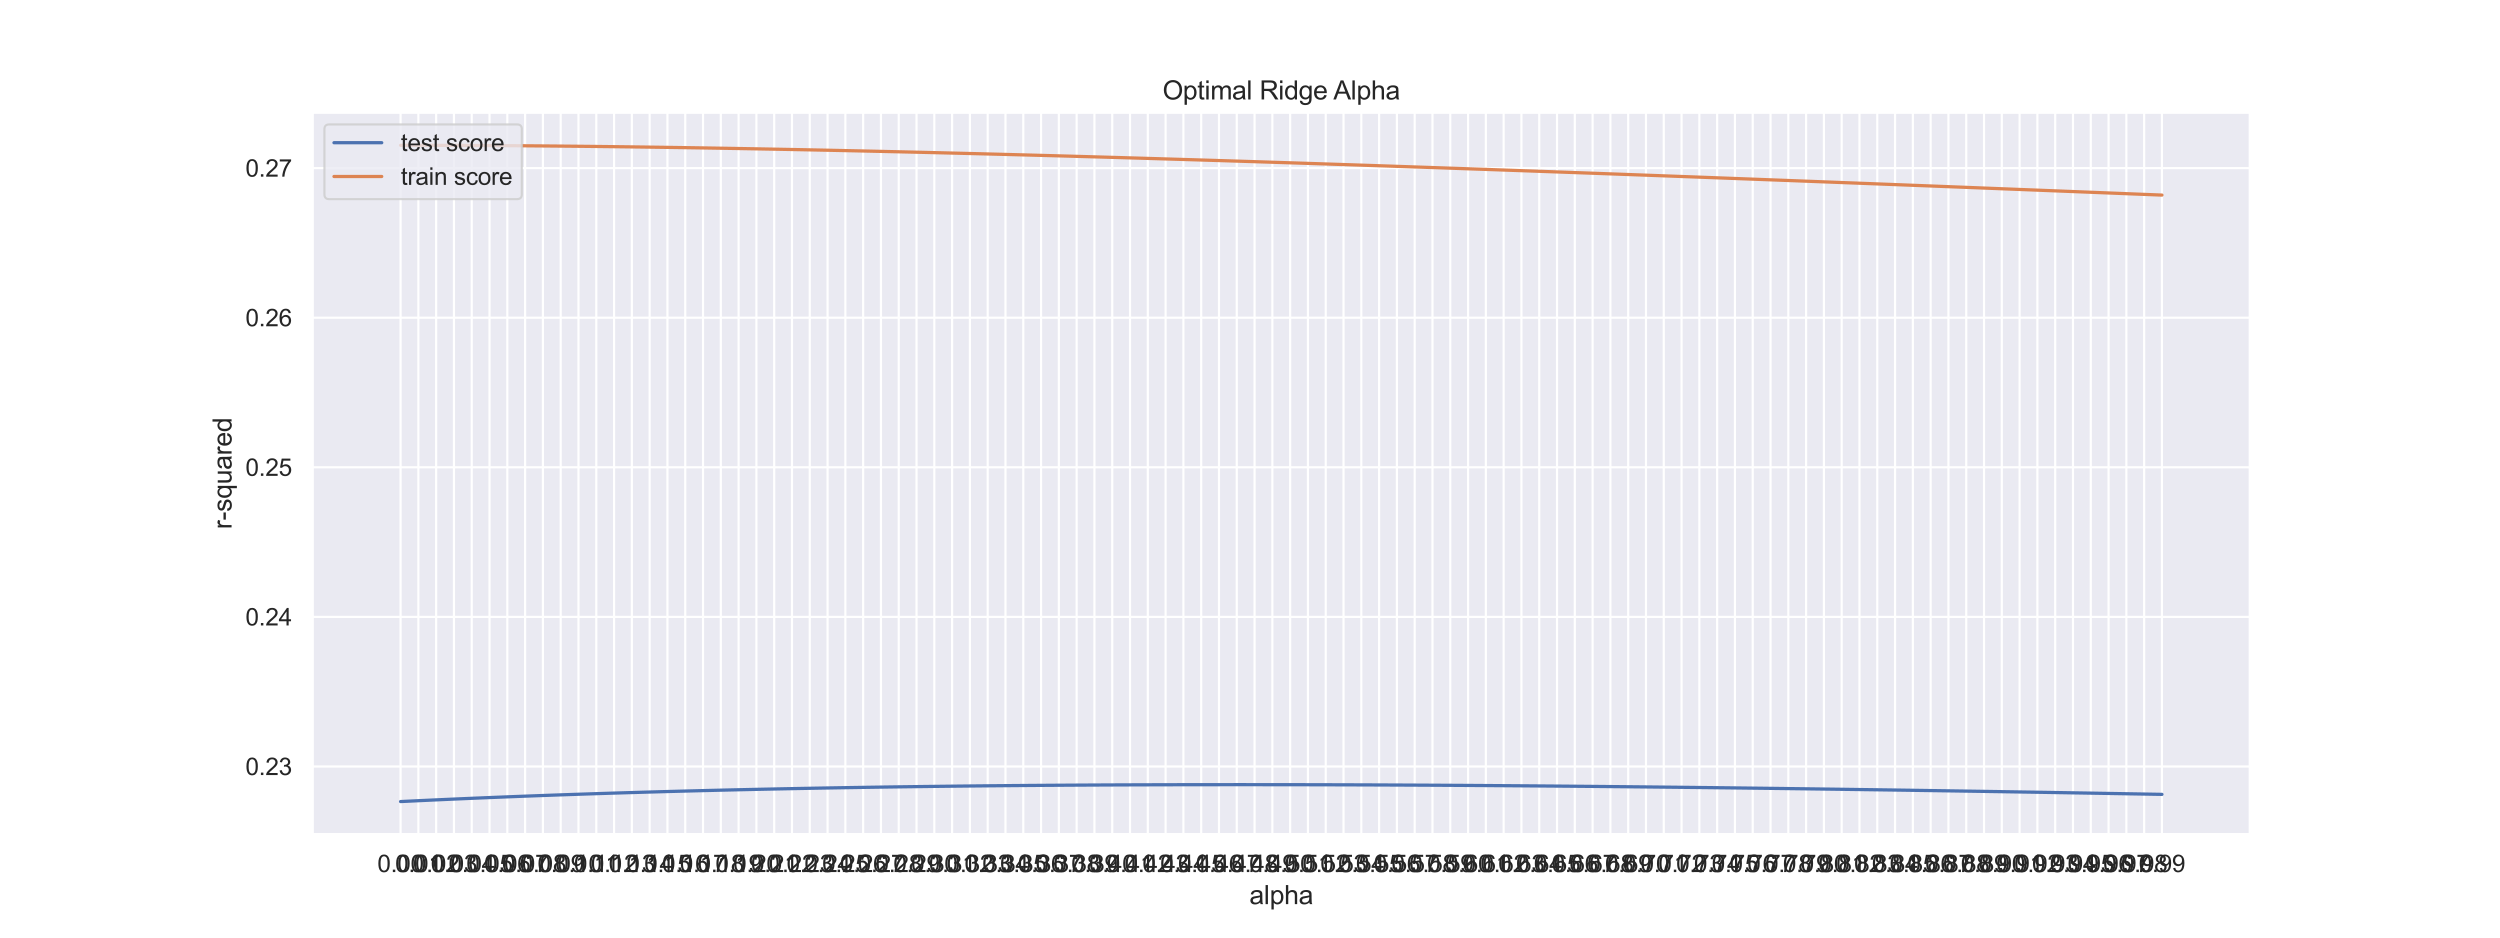 <?xml version="1.0" encoding="utf-8" standalone="no"?>
<!DOCTYPE svg PUBLIC "-//W3C//DTD SVG 1.1//EN"
  "http://www.w3.org/Graphics/SVG/1.1/DTD/svg11.dtd">
<svg xmlns:xlink="http://www.w3.org/1999/xlink" width="1152pt" height="432pt" viewBox="0 0 1152 432" xmlns="http://www.w3.org/2000/svg" version="1.1">
 <defs>
  <style type="text/css">*{stroke-linejoin: round; stroke-linecap: butt}</style>
 </defs>
 <g id="figure_1">
  <g id="patch_1">
   <path d="M 0 432 
L 1152 432 
L 1152 0 
L 0 0 
z
" style="fill: #ffffff"/>
  </g>
  <g id="axes_1">
   <g id="patch_2">
    <path d="M 144 384.48 
L 1036.8 384.48 
L 1036.8 51.84 
L 144 51.84 
z
" style="fill: #eaeaf2"/>
   </g>
   <g id="matplotlib.axis_1">
    <g id="xtick_1">
     <g id="line2d_1">
      <path d="M 184.582 384.48 
L 184.582 51.84 
" clip-path="url(#pf254ec75c3)" style="fill: none; stroke: #ffffff; stroke-linecap: round"/>
     </g>
     <g id="text_1">
      <!-- 0.00 -->
      <g style="fill: #262626" transform="translate(173.878 401.854) scale(0.11 -0.11)">
       <defs>
        <path id="ArialMT-30" d="M 266 2259 
Q 266 3072 433 3567 
Q 600 4063 929 4331 
Q 1259 4600 1759 4600 
Q 2128 4600 2406 4451 
Q 2684 4303 2865 4023 
Q 3047 3744 3150 3342 
Q 3253 2941 3253 2259 
Q 3253 1453 3087 958 
Q 2922 463 2592 192 
Q 2263 -78 1759 -78 
Q 1097 -78 719 397 
Q 266 969 266 2259 
z
M 844 2259 
Q 844 1131 1108 757 
Q 1372 384 1759 384 
Q 2147 384 2411 759 
Q 2675 1134 2675 2259 
Q 2675 3391 2411 3762 
Q 2147 4134 1753 4134 
Q 1366 4134 1134 3806 
Q 844 3388 844 2259 
z
" transform="scale(0.016)"/>
        <path id="ArialMT-2e" d="M 581 0 
L 581 641 
L 1222 641 
L 1222 0 
L 581 0 
z
" transform="scale(0.016)"/>
       </defs>
       <use xlink:href="#ArialMT-30"/>
       <use xlink:href="#ArialMT-2e" x="55.615"/>
       <use xlink:href="#ArialMT-30" x="83.398"/>
       <use xlink:href="#ArialMT-30" x="139.014"/>
      </g>
     </g>
    </g>
    <g id="xtick_2">
     <g id="line2d_2">
      <path d="M 192.78 384.48 
L 192.78 51.84 
" clip-path="url(#pf254ec75c3)" style="fill: none; stroke: #ffffff; stroke-linecap: round"/>
     </g>
     <g id="text_2">
      <!-- 0.01 -->
      <g style="fill: #262626" transform="translate(182.077 401.854) scale(0.11 -0.11)">
       <defs>
        <path id="ArialMT-31" d="M 2384 0 
L 1822 0 
L 1822 3584 
Q 1619 3391 1289 3197 
Q 959 3003 697 2906 
L 697 3450 
Q 1169 3672 1522 3987 
Q 1875 4303 2022 4600 
L 2384 4600 
L 2384 0 
z
" transform="scale(0.016)"/>
       </defs>
       <use xlink:href="#ArialMT-30"/>
       <use xlink:href="#ArialMT-2e" x="55.615"/>
       <use xlink:href="#ArialMT-30" x="83.398"/>
       <use xlink:href="#ArialMT-31" x="139.014"/>
      </g>
     </g>
    </g>
    <g id="xtick_3">
     <g id="line2d_3">
      <path d="M 200.979 384.48 
L 200.979 51.84 
" clip-path="url(#pf254ec75c3)" style="fill: none; stroke: #ffffff; stroke-linecap: round"/>
     </g>
     <g id="text_3">
      <!-- 0.02 -->
      <g style="fill: #262626" transform="translate(190.275 401.854) scale(0.11 -0.11)">
       <defs>
        <path id="ArialMT-32" d="M 3222 541 
L 3222 0 
L 194 0 
Q 188 203 259 391 
Q 375 700 629 1000 
Q 884 1300 1366 1694 
Q 2113 2306 2375 2664 
Q 2638 3022 2638 3341 
Q 2638 3675 2398 3904 
Q 2159 4134 1775 4134 
Q 1369 4134 1125 3890 
Q 881 3647 878 3216 
L 300 3275 
Q 359 3922 746 4261 
Q 1134 4600 1788 4600 
Q 2447 4600 2831 4234 
Q 3216 3869 3216 3328 
Q 3216 3053 3103 2787 
Q 2991 2522 2730 2228 
Q 2469 1934 1863 1422 
Q 1356 997 1212 845 
Q 1069 694 975 541 
L 3222 541 
z
" transform="scale(0.016)"/>
       </defs>
       <use xlink:href="#ArialMT-30"/>
       <use xlink:href="#ArialMT-2e" x="55.615"/>
       <use xlink:href="#ArialMT-30" x="83.398"/>
       <use xlink:href="#ArialMT-32" x="139.014"/>
      </g>
     </g>
    </g>
    <g id="xtick_4">
     <g id="line2d_4">
      <path d="M 209.177 384.48 
L 209.177 51.84 
" clip-path="url(#pf254ec75c3)" style="fill: none; stroke: #ffffff; stroke-linecap: round"/>
     </g>
     <g id="text_4">
      <!-- 0.03 -->
      <g style="fill: #262626" transform="translate(198.473 401.854) scale(0.11 -0.11)">
       <defs>
        <path id="ArialMT-33" d="M 269 1209 
L 831 1284 
Q 928 806 1161 595 
Q 1394 384 1728 384 
Q 2125 384 2398 659 
Q 2672 934 2672 1341 
Q 2672 1728 2419 1979 
Q 2166 2231 1775 2231 
Q 1616 2231 1378 2169 
L 1441 2663 
Q 1497 2656 1531 2656 
Q 1891 2656 2178 2843 
Q 2466 3031 2466 3422 
Q 2466 3731 2256 3934 
Q 2047 4138 1716 4138 
Q 1388 4138 1169 3931 
Q 950 3725 888 3313 
L 325 3413 
Q 428 3978 793 4289 
Q 1159 4600 1703 4600 
Q 2078 4600 2393 4439 
Q 2709 4278 2876 4000 
Q 3044 3722 3044 3409 
Q 3044 3113 2884 2869 
Q 2725 2625 2413 2481 
Q 2819 2388 3044 2092 
Q 3269 1797 3269 1353 
Q 3269 753 2831 336 
Q 2394 -81 1725 -81 
Q 1122 -81 723 278 
Q 325 638 269 1209 
z
" transform="scale(0.016)"/>
       </defs>
       <use xlink:href="#ArialMT-30"/>
       <use xlink:href="#ArialMT-2e" x="55.615"/>
       <use xlink:href="#ArialMT-30" x="83.398"/>
       <use xlink:href="#ArialMT-33" x="139.014"/>
      </g>
     </g>
    </g>
    <g id="xtick_5">
     <g id="line2d_5">
      <path d="M 217.375 384.48 
L 217.375 51.84 
" clip-path="url(#pf254ec75c3)" style="fill: none; stroke: #ffffff; stroke-linecap: round"/>
     </g>
     <g id="text_5">
      <!-- 0.04 -->
      <g style="fill: #262626" transform="translate(206.672 401.854) scale(0.11 -0.11)">
       <defs>
        <path id="ArialMT-34" d="M 2069 0 
L 2069 1097 
L 81 1097 
L 81 1613 
L 2172 4581 
L 2631 4581 
L 2631 1613 
L 3250 1613 
L 3250 1097 
L 2631 1097 
L 2631 0 
L 2069 0 
z
M 2069 1613 
L 2069 3678 
L 634 1613 
L 2069 1613 
z
" transform="scale(0.016)"/>
       </defs>
       <use xlink:href="#ArialMT-30"/>
       <use xlink:href="#ArialMT-2e" x="55.615"/>
       <use xlink:href="#ArialMT-30" x="83.398"/>
       <use xlink:href="#ArialMT-34" x="139.014"/>
      </g>
     </g>
    </g>
    <g id="xtick_6">
     <g id="line2d_6">
      <path d="M 225.574 384.48 
L 225.574 51.84 
" clip-path="url(#pf254ec75c3)" style="fill: none; stroke: #ffffff; stroke-linecap: round"/>
     </g>
     <g id="text_6">
      <!-- 0.05 -->
      <g style="fill: #262626" transform="translate(214.87 401.854) scale(0.11 -0.11)">
       <defs>
        <path id="ArialMT-35" d="M 266 1200 
L 856 1250 
Q 922 819 1161 601 
Q 1400 384 1738 384 
Q 2144 384 2425 690 
Q 2706 997 2706 1503 
Q 2706 1984 2436 2262 
Q 2166 2541 1728 2541 
Q 1456 2541 1237 2417 
Q 1019 2294 894 2097 
L 366 2166 
L 809 4519 
L 3088 4519 
L 3088 3981 
L 1259 3981 
L 1013 2750 
Q 1425 3038 1878 3038 
Q 2478 3038 2890 2622 
Q 3303 2206 3303 1553 
Q 3303 931 2941 478 
Q 2500 -78 1738 -78 
Q 1113 -78 717 272 
Q 322 622 266 1200 
z
" transform="scale(0.016)"/>
       </defs>
       <use xlink:href="#ArialMT-30"/>
       <use xlink:href="#ArialMT-2e" x="55.615"/>
       <use xlink:href="#ArialMT-30" x="83.398"/>
       <use xlink:href="#ArialMT-35" x="139.014"/>
      </g>
     </g>
    </g>
    <g id="xtick_7">
     <g id="line2d_7">
      <path d="M 233.772 384.48 
L 233.772 51.84 
" clip-path="url(#pf254ec75c3)" style="fill: none; stroke: #ffffff; stroke-linecap: round"/>
     </g>
     <g id="text_7">
      <!-- 0.06 -->
      <g style="fill: #262626" transform="translate(223.068 401.854) scale(0.11 -0.11)">
       <defs>
        <path id="ArialMT-36" d="M 3184 3459 
L 2625 3416 
Q 2550 3747 2413 3897 
Q 2184 4138 1850 4138 
Q 1581 4138 1378 3988 
Q 1113 3794 959 3422 
Q 806 3050 800 2363 
Q 1003 2672 1297 2822 
Q 1591 2972 1913 2972 
Q 2475 2972 2870 2558 
Q 3266 2144 3266 1488 
Q 3266 1056 3080 686 
Q 2894 316 2569 119 
Q 2244 -78 1831 -78 
Q 1128 -78 684 439 
Q 241 956 241 2144 
Q 241 3472 731 4075 
Q 1159 4600 1884 4600 
Q 2425 4600 2770 4297 
Q 3116 3994 3184 3459 
z
M 888 1484 
Q 888 1194 1011 928 
Q 1134 663 1356 523 
Q 1578 384 1822 384 
Q 2178 384 2434 671 
Q 2691 959 2691 1453 
Q 2691 1928 2437 2201 
Q 2184 2475 1800 2475 
Q 1419 2475 1153 2201 
Q 888 1928 888 1484 
z
" transform="scale(0.016)"/>
       </defs>
       <use xlink:href="#ArialMT-30"/>
       <use xlink:href="#ArialMT-2e" x="55.615"/>
       <use xlink:href="#ArialMT-30" x="83.398"/>
       <use xlink:href="#ArialMT-36" x="139.014"/>
      </g>
     </g>
    </g>
    <g id="xtick_8">
     <g id="line2d_8">
      <path d="M 241.97 384.48 
L 241.97 51.84 
" clip-path="url(#pf254ec75c3)" style="fill: none; stroke: #ffffff; stroke-linecap: round"/>
     </g>
     <g id="text_8">
      <!-- 0.07 -->
      <g style="fill: #262626" transform="translate(231.267 401.854) scale(0.11 -0.11)">
       <defs>
        <path id="ArialMT-37" d="M 303 3981 
L 303 4522 
L 3269 4522 
L 3269 4084 
Q 2831 3619 2401 2847 
Q 1972 2075 1738 1259 
Q 1569 684 1522 0 
L 944 0 
Q 953 541 1156 1306 
Q 1359 2072 1739 2783 
Q 2119 3494 2547 3981 
L 303 3981 
z
" transform="scale(0.016)"/>
       </defs>
       <use xlink:href="#ArialMT-30"/>
       <use xlink:href="#ArialMT-2e" x="55.615"/>
       <use xlink:href="#ArialMT-30" x="83.398"/>
       <use xlink:href="#ArialMT-37" x="139.014"/>
      </g>
     </g>
    </g>
    <g id="xtick_9">
     <g id="line2d_9">
      <path d="M 250.169 384.48 
L 250.169 51.84 
" clip-path="url(#pf254ec75c3)" style="fill: none; stroke: #ffffff; stroke-linecap: round"/>
     </g>
     <g id="text_9">
      <!-- 0.08 -->
      <g style="fill: #262626" transform="translate(239.465 401.854) scale(0.11 -0.11)">
       <defs>
        <path id="ArialMT-38" d="M 1131 2484 
Q 781 2613 612 2850 
Q 444 3088 444 3419 
Q 444 3919 803 4259 
Q 1163 4600 1759 4600 
Q 2359 4600 2725 4251 
Q 3091 3903 3091 3403 
Q 3091 3084 2923 2848 
Q 2756 2613 2416 2484 
Q 2838 2347 3058 2040 
Q 3278 1734 3278 1309 
Q 3278 722 2862 322 
Q 2447 -78 1769 -78 
Q 1091 -78 675 323 
Q 259 725 259 1325 
Q 259 1772 486 2073 
Q 713 2375 1131 2484 
z
M 1019 3438 
Q 1019 3113 1228 2906 
Q 1438 2700 1772 2700 
Q 2097 2700 2305 2904 
Q 2513 3109 2513 3406 
Q 2513 3716 2298 3927 
Q 2084 4138 1766 4138 
Q 1444 4138 1231 3931 
Q 1019 3725 1019 3438 
z
M 838 1322 
Q 838 1081 952 856 
Q 1066 631 1291 507 
Q 1516 384 1775 384 
Q 2178 384 2440 643 
Q 2703 903 2703 1303 
Q 2703 1709 2433 1975 
Q 2163 2241 1756 2241 
Q 1359 2241 1098 1978 
Q 838 1716 838 1322 
z
" transform="scale(0.016)"/>
       </defs>
       <use xlink:href="#ArialMT-30"/>
       <use xlink:href="#ArialMT-2e" x="55.615"/>
       <use xlink:href="#ArialMT-30" x="83.398"/>
       <use xlink:href="#ArialMT-38" x="139.014"/>
      </g>
     </g>
    </g>
    <g id="xtick_10">
     <g id="line2d_10">
      <path d="M 258.367 384.48 
L 258.367 51.84 
" clip-path="url(#pf254ec75c3)" style="fill: none; stroke: #ffffff; stroke-linecap: round"/>
     </g>
     <g id="text_10">
      <!-- 0.09 -->
      <g style="fill: #262626" transform="translate(247.663 401.854) scale(0.11 -0.11)">
       <defs>
        <path id="ArialMT-39" d="M 350 1059 
L 891 1109 
Q 959 728 1153 556 
Q 1347 384 1650 384 
Q 1909 384 2104 503 
Q 2300 622 2425 820 
Q 2550 1019 2634 1356 
Q 2719 1694 2719 2044 
Q 2719 2081 2716 2156 
Q 2547 1888 2255 1720 
Q 1963 1553 1622 1553 
Q 1053 1553 659 1965 
Q 266 2378 266 3053 
Q 266 3750 677 4175 
Q 1088 4600 1706 4600 
Q 2153 4600 2523 4359 
Q 2894 4119 3086 3673 
Q 3278 3228 3278 2384 
Q 3278 1506 3087 986 
Q 2897 466 2520 194 
Q 2144 -78 1638 -78 
Q 1100 -78 759 220 
Q 419 519 350 1059 
z
M 2653 3081 
Q 2653 3566 2395 3850 
Q 2138 4134 1775 4134 
Q 1400 4134 1122 3828 
Q 844 3522 844 3034 
Q 844 2597 1108 2323 
Q 1372 2050 1759 2050 
Q 2150 2050 2401 2323 
Q 2653 2597 2653 3081 
z
" transform="scale(0.016)"/>
       </defs>
       <use xlink:href="#ArialMT-30"/>
       <use xlink:href="#ArialMT-2e" x="55.615"/>
       <use xlink:href="#ArialMT-30" x="83.398"/>
       <use xlink:href="#ArialMT-39" x="139.014"/>
      </g>
     </g>
    </g>
    <g id="xtick_11">
     <g id="line2d_11">
      <path d="M 266.565 384.48 
L 266.565 51.84 
" clip-path="url(#pf254ec75c3)" style="fill: none; stroke: #ffffff; stroke-linecap: round"/>
     </g>
     <g id="text_11">
      <!-- 0.10 -->
      <g style="fill: #262626" transform="translate(255.862 401.854) scale(0.11 -0.11)">
       <use xlink:href="#ArialMT-30"/>
       <use xlink:href="#ArialMT-2e" x="55.615"/>
       <use xlink:href="#ArialMT-31" x="83.398"/>
       <use xlink:href="#ArialMT-30" x="139.014"/>
      </g>
     </g>
    </g>
    <g id="xtick_12">
     <g id="line2d_12">
      <path d="M 274.764 384.48 
L 274.764 51.84 
" clip-path="url(#pf254ec75c3)" style="fill: none; stroke: #ffffff; stroke-linecap: round"/>
     </g>
     <g id="text_12">
      <!-- 0.11 -->
      <g style="fill: #262626" transform="translate(264.466 401.854) scale(0.11 -0.11)">
       <use xlink:href="#ArialMT-30"/>
       <use xlink:href="#ArialMT-2e" x="55.615"/>
       <use xlink:href="#ArialMT-31" x="83.398"/>
       <use xlink:href="#ArialMT-31" x="131.639"/>
      </g>
     </g>
    </g>
    <g id="xtick_13">
     <g id="line2d_13">
      <path d="M 282.962 384.48 
L 282.962 51.84 
" clip-path="url(#pf254ec75c3)" style="fill: none; stroke: #ffffff; stroke-linecap: round"/>
     </g>
     <g id="text_13">
      <!-- 0.12 -->
      <g style="fill: #262626" transform="translate(272.258 401.854) scale(0.11 -0.11)">
       <use xlink:href="#ArialMT-30"/>
       <use xlink:href="#ArialMT-2e" x="55.615"/>
       <use xlink:href="#ArialMT-31" x="83.398"/>
       <use xlink:href="#ArialMT-32" x="139.014"/>
      </g>
     </g>
    </g>
    <g id="xtick_14">
     <g id="line2d_14">
      <path d="M 291.16 384.48 
L 291.16 51.84 
" clip-path="url(#pf254ec75c3)" style="fill: none; stroke: #ffffff; stroke-linecap: round"/>
     </g>
     <g id="text_14">
      <!-- 0.13 -->
      <g style="fill: #262626" transform="translate(280.457 401.854) scale(0.11 -0.11)">
       <use xlink:href="#ArialMT-30"/>
       <use xlink:href="#ArialMT-2e" x="55.615"/>
       <use xlink:href="#ArialMT-31" x="83.398"/>
       <use xlink:href="#ArialMT-33" x="139.014"/>
      </g>
     </g>
    </g>
    <g id="xtick_15">
     <g id="line2d_15">
      <path d="M 299.359 384.48 
L 299.359 51.84 
" clip-path="url(#pf254ec75c3)" style="fill: none; stroke: #ffffff; stroke-linecap: round"/>
     </g>
     <g id="text_15">
      <!-- 0.14 -->
      <g style="fill: #262626" transform="translate(288.655 401.854) scale(0.11 -0.11)">
       <use xlink:href="#ArialMT-30"/>
       <use xlink:href="#ArialMT-2e" x="55.615"/>
       <use xlink:href="#ArialMT-31" x="83.398"/>
       <use xlink:href="#ArialMT-34" x="139.014"/>
      </g>
     </g>
    </g>
    <g id="xtick_16">
     <g id="line2d_16">
      <path d="M 307.557 384.48 
L 307.557 51.84 
" clip-path="url(#pf254ec75c3)" style="fill: none; stroke: #ffffff; stroke-linecap: round"/>
     </g>
     <g id="text_16">
      <!-- 0.15 -->
      <g style="fill: #262626" transform="translate(296.854 401.854) scale(0.11 -0.11)">
       <use xlink:href="#ArialMT-30"/>
       <use xlink:href="#ArialMT-2e" x="55.615"/>
       <use xlink:href="#ArialMT-31" x="83.398"/>
       <use xlink:href="#ArialMT-35" x="139.014"/>
      </g>
     </g>
    </g>
    <g id="xtick_17">
     <g id="line2d_17">
      <path d="M 315.755 384.48 
L 315.755 51.84 
" clip-path="url(#pf254ec75c3)" style="fill: none; stroke: #ffffff; stroke-linecap: round"/>
     </g>
     <g id="text_17">
      <!-- 0.16 -->
      <g style="fill: #262626" transform="translate(305.052 401.854) scale(0.11 -0.11)">
       <use xlink:href="#ArialMT-30"/>
       <use xlink:href="#ArialMT-2e" x="55.615"/>
       <use xlink:href="#ArialMT-31" x="83.398"/>
       <use xlink:href="#ArialMT-36" x="139.014"/>
      </g>
     </g>
    </g>
    <g id="xtick_18">
     <g id="line2d_18">
      <path d="M 323.954 384.48 
L 323.954 51.84 
" clip-path="url(#pf254ec75c3)" style="fill: none; stroke: #ffffff; stroke-linecap: round"/>
     </g>
     <g id="text_18">
      <!-- 0.17 -->
      <g style="fill: #262626" transform="translate(313.25 401.854) scale(0.11 -0.11)">
       <use xlink:href="#ArialMT-30"/>
       <use xlink:href="#ArialMT-2e" x="55.615"/>
       <use xlink:href="#ArialMT-31" x="83.398"/>
       <use xlink:href="#ArialMT-37" x="139.014"/>
      </g>
     </g>
    </g>
    <g id="xtick_19">
     <g id="line2d_19">
      <path d="M 332.152 384.48 
L 332.152 51.84 
" clip-path="url(#pf254ec75c3)" style="fill: none; stroke: #ffffff; stroke-linecap: round"/>
     </g>
     <g id="text_19">
      <!-- 0.18 -->
      <g style="fill: #262626" transform="translate(321.449 401.854) scale(0.11 -0.11)">
       <use xlink:href="#ArialMT-30"/>
       <use xlink:href="#ArialMT-2e" x="55.615"/>
       <use xlink:href="#ArialMT-31" x="83.398"/>
       <use xlink:href="#ArialMT-38" x="139.014"/>
      </g>
     </g>
    </g>
    <g id="xtick_20">
     <g id="line2d_20">
      <path d="M 340.35 384.48 
L 340.35 51.84 
" clip-path="url(#pf254ec75c3)" style="fill: none; stroke: #ffffff; stroke-linecap: round"/>
     </g>
     <g id="text_20">
      <!-- 0.19 -->
      <g style="fill: #262626" transform="translate(329.647 401.854) scale(0.11 -0.11)">
       <use xlink:href="#ArialMT-30"/>
       <use xlink:href="#ArialMT-2e" x="55.615"/>
       <use xlink:href="#ArialMT-31" x="83.398"/>
       <use xlink:href="#ArialMT-39" x="139.014"/>
      </g>
     </g>
    </g>
    <g id="xtick_21">
     <g id="line2d_21">
      <path d="M 348.549 384.48 
L 348.549 51.84 
" clip-path="url(#pf254ec75c3)" style="fill: none; stroke: #ffffff; stroke-linecap: round"/>
     </g>
     <g id="text_21">
      <!-- 0.20 -->
      <g style="fill: #262626" transform="translate(337.845 401.854) scale(0.11 -0.11)">
       <use xlink:href="#ArialMT-30"/>
       <use xlink:href="#ArialMT-2e" x="55.615"/>
       <use xlink:href="#ArialMT-32" x="83.398"/>
       <use xlink:href="#ArialMT-30" x="139.014"/>
      </g>
     </g>
    </g>
    <g id="xtick_22">
     <g id="line2d_22">
      <path d="M 356.747 384.48 
L 356.747 51.84 
" clip-path="url(#pf254ec75c3)" style="fill: none; stroke: #ffffff; stroke-linecap: round"/>
     </g>
     <g id="text_22">
      <!-- 0.21 -->
      <g style="fill: #262626" transform="translate(346.044 401.854) scale(0.11 -0.11)">
       <use xlink:href="#ArialMT-30"/>
       <use xlink:href="#ArialMT-2e" x="55.615"/>
       <use xlink:href="#ArialMT-32" x="83.398"/>
       <use xlink:href="#ArialMT-31" x="139.014"/>
      </g>
     </g>
    </g>
    <g id="xtick_23">
     <g id="line2d_23">
      <path d="M 364.945 384.48 
L 364.945 51.84 
" clip-path="url(#pf254ec75c3)" style="fill: none; stroke: #ffffff; stroke-linecap: round"/>
     </g>
     <g id="text_23">
      <!-- 0.22 -->
      <g style="fill: #262626" transform="translate(354.242 401.854) scale(0.11 -0.11)">
       <use xlink:href="#ArialMT-30"/>
       <use xlink:href="#ArialMT-2e" x="55.615"/>
       <use xlink:href="#ArialMT-32" x="83.398"/>
       <use xlink:href="#ArialMT-32" x="139.014"/>
      </g>
     </g>
    </g>
    <g id="xtick_24">
     <g id="line2d_24">
      <path d="M 373.144 384.48 
L 373.144 51.84 
" clip-path="url(#pf254ec75c3)" style="fill: none; stroke: #ffffff; stroke-linecap: round"/>
     </g>
     <g id="text_24">
      <!-- 0.23 -->
      <g style="fill: #262626" transform="translate(362.44 401.854) scale(0.11 -0.11)">
       <use xlink:href="#ArialMT-30"/>
       <use xlink:href="#ArialMT-2e" x="55.615"/>
       <use xlink:href="#ArialMT-32" x="83.398"/>
       <use xlink:href="#ArialMT-33" x="139.014"/>
      </g>
     </g>
    </g>
    <g id="xtick_25">
     <g id="line2d_25">
      <path d="M 381.342 384.48 
L 381.342 51.84 
" clip-path="url(#pf254ec75c3)" style="fill: none; stroke: #ffffff; stroke-linecap: round"/>
     </g>
     <g id="text_25">
      <!-- 0.24 -->
      <g style="fill: #262626" transform="translate(370.639 401.854) scale(0.11 -0.11)">
       <use xlink:href="#ArialMT-30"/>
       <use xlink:href="#ArialMT-2e" x="55.615"/>
       <use xlink:href="#ArialMT-32" x="83.398"/>
       <use xlink:href="#ArialMT-34" x="139.014"/>
      </g>
     </g>
    </g>
    <g id="xtick_26">
     <g id="line2d_26">
      <path d="M 389.54 384.48 
L 389.54 51.84 
" clip-path="url(#pf254ec75c3)" style="fill: none; stroke: #ffffff; stroke-linecap: round"/>
     </g>
     <g id="text_26">
      <!-- 0.25 -->
      <g style="fill: #262626" transform="translate(378.837 401.854) scale(0.11 -0.11)">
       <use xlink:href="#ArialMT-30"/>
       <use xlink:href="#ArialMT-2e" x="55.615"/>
       <use xlink:href="#ArialMT-32" x="83.398"/>
       <use xlink:href="#ArialMT-35" x="139.014"/>
      </g>
     </g>
    </g>
    <g id="xtick_27">
     <g id="line2d_27">
      <path d="M 397.739 384.48 
L 397.739 51.84 
" clip-path="url(#pf254ec75c3)" style="fill: none; stroke: #ffffff; stroke-linecap: round"/>
     </g>
     <g id="text_27">
      <!-- 0.26 -->
      <g style="fill: #262626" transform="translate(387.035 401.854) scale(0.11 -0.11)">
       <use xlink:href="#ArialMT-30"/>
       <use xlink:href="#ArialMT-2e" x="55.615"/>
       <use xlink:href="#ArialMT-32" x="83.398"/>
       <use xlink:href="#ArialMT-36" x="139.014"/>
      </g>
     </g>
    </g>
    <g id="xtick_28">
     <g id="line2d_28">
      <path d="M 405.937 384.48 
L 405.937 51.84 
" clip-path="url(#pf254ec75c3)" style="fill: none; stroke: #ffffff; stroke-linecap: round"/>
     </g>
     <g id="text_28">
      <!-- 0.27 -->
      <g style="fill: #262626" transform="translate(395.234 401.854) scale(0.11 -0.11)">
       <use xlink:href="#ArialMT-30"/>
       <use xlink:href="#ArialMT-2e" x="55.615"/>
       <use xlink:href="#ArialMT-32" x="83.398"/>
       <use xlink:href="#ArialMT-37" x="139.014"/>
      </g>
     </g>
    </g>
    <g id="xtick_29">
     <g id="line2d_29">
      <path d="M 414.136 384.48 
L 414.136 51.84 
" clip-path="url(#pf254ec75c3)" style="fill: none; stroke: #ffffff; stroke-linecap: round"/>
     </g>
     <g id="text_29">
      <!-- 0.28 -->
      <g style="fill: #262626" transform="translate(403.432 401.854) scale(0.11 -0.11)">
       <use xlink:href="#ArialMT-30"/>
       <use xlink:href="#ArialMT-2e" x="55.615"/>
       <use xlink:href="#ArialMT-32" x="83.398"/>
       <use xlink:href="#ArialMT-38" x="139.014"/>
      </g>
     </g>
    </g>
    <g id="xtick_30">
     <g id="line2d_30">
      <path d="M 422.334 384.48 
L 422.334 51.84 
" clip-path="url(#pf254ec75c3)" style="fill: none; stroke: #ffffff; stroke-linecap: round"/>
     </g>
     <g id="text_30">
      <!-- 0.29 -->
      <g style="fill: #262626" transform="translate(411.63 401.854) scale(0.11 -0.11)">
       <use xlink:href="#ArialMT-30"/>
       <use xlink:href="#ArialMT-2e" x="55.615"/>
       <use xlink:href="#ArialMT-32" x="83.398"/>
       <use xlink:href="#ArialMT-39" x="139.014"/>
      </g>
     </g>
    </g>
    <g id="xtick_31">
     <g id="line2d_31">
      <path d="M 430.532 384.48 
L 430.532 51.84 
" clip-path="url(#pf254ec75c3)" style="fill: none; stroke: #ffffff; stroke-linecap: round"/>
     </g>
     <g id="text_31">
      <!-- 0.30 -->
      <g style="fill: #262626" transform="translate(419.829 401.854) scale(0.11 -0.11)">
       <use xlink:href="#ArialMT-30"/>
       <use xlink:href="#ArialMT-2e" x="55.615"/>
       <use xlink:href="#ArialMT-33" x="83.398"/>
       <use xlink:href="#ArialMT-30" x="139.014"/>
      </g>
     </g>
    </g>
    <g id="xtick_32">
     <g id="line2d_32">
      <path d="M 438.731 384.48 
L 438.731 51.84 
" clip-path="url(#pf254ec75c3)" style="fill: none; stroke: #ffffff; stroke-linecap: round"/>
     </g>
     <g id="text_32">
      <!-- 0.31 -->
      <g style="fill: #262626" transform="translate(428.027 401.854) scale(0.11 -0.11)">
       <use xlink:href="#ArialMT-30"/>
       <use xlink:href="#ArialMT-2e" x="55.615"/>
       <use xlink:href="#ArialMT-33" x="83.398"/>
       <use xlink:href="#ArialMT-31" x="139.014"/>
      </g>
     </g>
    </g>
    <g id="xtick_33">
     <g id="line2d_33">
      <path d="M 446.929 384.48 
L 446.929 51.84 
" clip-path="url(#pf254ec75c3)" style="fill: none; stroke: #ffffff; stroke-linecap: round"/>
     </g>
     <g id="text_33">
      <!-- 0.32 -->
      <g style="fill: #262626" transform="translate(436.225 401.854) scale(0.11 -0.11)">
       <use xlink:href="#ArialMT-30"/>
       <use xlink:href="#ArialMT-2e" x="55.615"/>
       <use xlink:href="#ArialMT-33" x="83.398"/>
       <use xlink:href="#ArialMT-32" x="139.014"/>
      </g>
     </g>
    </g>
    <g id="xtick_34">
     <g id="line2d_34">
      <path d="M 455.127 384.48 
L 455.127 51.84 
" clip-path="url(#pf254ec75c3)" style="fill: none; stroke: #ffffff; stroke-linecap: round"/>
     </g>
     <g id="text_34">
      <!-- 0.33 -->
      <g style="fill: #262626" transform="translate(444.424 401.854) scale(0.11 -0.11)">
       <use xlink:href="#ArialMT-30"/>
       <use xlink:href="#ArialMT-2e" x="55.615"/>
       <use xlink:href="#ArialMT-33" x="83.398"/>
       <use xlink:href="#ArialMT-33" x="139.014"/>
      </g>
     </g>
    </g>
    <g id="xtick_35">
     <g id="line2d_35">
      <path d="M 463.326 384.48 
L 463.326 51.84 
" clip-path="url(#pf254ec75c3)" style="fill: none; stroke: #ffffff; stroke-linecap: round"/>
     </g>
     <g id="text_35">
      <!-- 0.34 -->
      <g style="fill: #262626" transform="translate(452.622 401.854) scale(0.11 -0.11)">
       <use xlink:href="#ArialMT-30"/>
       <use xlink:href="#ArialMT-2e" x="55.615"/>
       <use xlink:href="#ArialMT-33" x="83.398"/>
       <use xlink:href="#ArialMT-34" x="139.014"/>
      </g>
     </g>
    </g>
    <g id="xtick_36">
     <g id="line2d_36">
      <path d="M 471.524 384.48 
L 471.524 51.84 
" clip-path="url(#pf254ec75c3)" style="fill: none; stroke: #ffffff; stroke-linecap: round"/>
     </g>
     <g id="text_36">
      <!-- 0.35 -->
      <g style="fill: #262626" transform="translate(460.82 401.854) scale(0.11 -0.11)">
       <use xlink:href="#ArialMT-30"/>
       <use xlink:href="#ArialMT-2e" x="55.615"/>
       <use xlink:href="#ArialMT-33" x="83.398"/>
       <use xlink:href="#ArialMT-35" x="139.014"/>
      </g>
     </g>
    </g>
    <g id="xtick_37">
     <g id="line2d_37">
      <path d="M 479.722 384.48 
L 479.722 51.84 
" clip-path="url(#pf254ec75c3)" style="fill: none; stroke: #ffffff; stroke-linecap: round"/>
     </g>
     <g id="text_37">
      <!-- 0.36 -->
      <g style="fill: #262626" transform="translate(469.019 401.854) scale(0.11 -0.11)">
       <use xlink:href="#ArialMT-30"/>
       <use xlink:href="#ArialMT-2e" x="55.615"/>
       <use xlink:href="#ArialMT-33" x="83.398"/>
       <use xlink:href="#ArialMT-36" x="139.014"/>
      </g>
     </g>
    </g>
    <g id="xtick_38">
     <g id="line2d_38">
      <path d="M 487.921 384.48 
L 487.921 51.84 
" clip-path="url(#pf254ec75c3)" style="fill: none; stroke: #ffffff; stroke-linecap: round"/>
     </g>
     <g id="text_38">
      <!-- 0.37 -->
      <g style="fill: #262626" transform="translate(477.217 401.854) scale(0.11 -0.11)">
       <use xlink:href="#ArialMT-30"/>
       <use xlink:href="#ArialMT-2e" x="55.615"/>
       <use xlink:href="#ArialMT-33" x="83.398"/>
       <use xlink:href="#ArialMT-37" x="139.014"/>
      </g>
     </g>
    </g>
    <g id="xtick_39">
     <g id="line2d_39">
      <path d="M 496.119 384.48 
L 496.119 51.84 
" clip-path="url(#pf254ec75c3)" style="fill: none; stroke: #ffffff; stroke-linecap: round"/>
     </g>
     <g id="text_39">
      <!-- 0.38 -->
      <g style="fill: #262626" transform="translate(485.415 401.854) scale(0.11 -0.11)">
       <use xlink:href="#ArialMT-30"/>
       <use xlink:href="#ArialMT-2e" x="55.615"/>
       <use xlink:href="#ArialMT-33" x="83.398"/>
       <use xlink:href="#ArialMT-38" x="139.014"/>
      </g>
     </g>
    </g>
    <g id="xtick_40">
     <g id="line2d_40">
      <path d="M 504.317 384.48 
L 504.317 51.84 
" clip-path="url(#pf254ec75c3)" style="fill: none; stroke: #ffffff; stroke-linecap: round"/>
     </g>
     <g id="text_40">
      <!-- 0.39 -->
      <g style="fill: #262626" transform="translate(493.614 401.854) scale(0.11 -0.11)">
       <use xlink:href="#ArialMT-30"/>
       <use xlink:href="#ArialMT-2e" x="55.615"/>
       <use xlink:href="#ArialMT-33" x="83.398"/>
       <use xlink:href="#ArialMT-39" x="139.014"/>
      </g>
     </g>
    </g>
    <g id="xtick_41">
     <g id="line2d_41">
      <path d="M 512.516 384.48 
L 512.516 51.84 
" clip-path="url(#pf254ec75c3)" style="fill: none; stroke: #ffffff; stroke-linecap: round"/>
     </g>
     <g id="text_41">
      <!-- 0.40 -->
      <g style="fill: #262626" transform="translate(501.812 401.854) scale(0.11 -0.11)">
       <use xlink:href="#ArialMT-30"/>
       <use xlink:href="#ArialMT-2e" x="55.615"/>
       <use xlink:href="#ArialMT-34" x="83.398"/>
       <use xlink:href="#ArialMT-30" x="139.014"/>
      </g>
     </g>
    </g>
    <g id="xtick_42">
     <g id="line2d_42">
      <path d="M 520.714 384.48 
L 520.714 51.84 
" clip-path="url(#pf254ec75c3)" style="fill: none; stroke: #ffffff; stroke-linecap: round"/>
     </g>
     <g id="text_42">
      <!-- 0.41 -->
      <g style="fill: #262626" transform="translate(510.011 401.854) scale(0.11 -0.11)">
       <use xlink:href="#ArialMT-30"/>
       <use xlink:href="#ArialMT-2e" x="55.615"/>
       <use xlink:href="#ArialMT-34" x="83.398"/>
       <use xlink:href="#ArialMT-31" x="139.014"/>
      </g>
     </g>
    </g>
    <g id="xtick_43">
     <g id="line2d_43">
      <path d="M 528.912 384.48 
L 528.912 51.84 
" clip-path="url(#pf254ec75c3)" style="fill: none; stroke: #ffffff; stroke-linecap: round"/>
     </g>
     <g id="text_43">
      <!-- 0.42 -->
      <g style="fill: #262626" transform="translate(518.209 401.854) scale(0.11 -0.11)">
       <use xlink:href="#ArialMT-30"/>
       <use xlink:href="#ArialMT-2e" x="55.615"/>
       <use xlink:href="#ArialMT-34" x="83.398"/>
       <use xlink:href="#ArialMT-32" x="139.014"/>
      </g>
     </g>
    </g>
    <g id="xtick_44">
     <g id="line2d_44">
      <path d="M 537.111 384.48 
L 537.111 51.84 
" clip-path="url(#pf254ec75c3)" style="fill: none; stroke: #ffffff; stroke-linecap: round"/>
     </g>
     <g id="text_44">
      <!-- 0.43 -->
      <g style="fill: #262626" transform="translate(526.407 401.854) scale(0.11 -0.11)">
       <use xlink:href="#ArialMT-30"/>
       <use xlink:href="#ArialMT-2e" x="55.615"/>
       <use xlink:href="#ArialMT-34" x="83.398"/>
       <use xlink:href="#ArialMT-33" x="139.014"/>
      </g>
     </g>
    </g>
    <g id="xtick_45">
     <g id="line2d_45">
      <path d="M 545.309 384.48 
L 545.309 51.84 
" clip-path="url(#pf254ec75c3)" style="fill: none; stroke: #ffffff; stroke-linecap: round"/>
     </g>
     <g id="text_45">
      <!-- 0.44 -->
      <g style="fill: #262626" transform="translate(534.606 401.854) scale(0.11 -0.11)">
       <use xlink:href="#ArialMT-30"/>
       <use xlink:href="#ArialMT-2e" x="55.615"/>
       <use xlink:href="#ArialMT-34" x="83.398"/>
       <use xlink:href="#ArialMT-34" x="139.014"/>
      </g>
     </g>
    </g>
    <g id="xtick_46">
     <g id="line2d_46">
      <path d="M 553.507 384.48 
L 553.507 51.84 
" clip-path="url(#pf254ec75c3)" style="fill: none; stroke: #ffffff; stroke-linecap: round"/>
     </g>
     <g id="text_46">
      <!-- 0.45 -->
      <g style="fill: #262626" transform="translate(542.804 401.854) scale(0.11 -0.11)">
       <use xlink:href="#ArialMT-30"/>
       <use xlink:href="#ArialMT-2e" x="55.615"/>
       <use xlink:href="#ArialMT-34" x="83.398"/>
       <use xlink:href="#ArialMT-35" x="139.014"/>
      </g>
     </g>
    </g>
    <g id="xtick_47">
     <g id="line2d_47">
      <path d="M 561.706 384.48 
L 561.706 51.84 
" clip-path="url(#pf254ec75c3)" style="fill: none; stroke: #ffffff; stroke-linecap: round"/>
     </g>
     <g id="text_47">
      <!-- 0.46 -->
      <g style="fill: #262626" transform="translate(551.002 401.854) scale(0.11 -0.11)">
       <use xlink:href="#ArialMT-30"/>
       <use xlink:href="#ArialMT-2e" x="55.615"/>
       <use xlink:href="#ArialMT-34" x="83.398"/>
       <use xlink:href="#ArialMT-36" x="139.014"/>
      </g>
     </g>
    </g>
    <g id="xtick_48">
     <g id="line2d_48">
      <path d="M 569.904 384.48 
L 569.904 51.84 
" clip-path="url(#pf254ec75c3)" style="fill: none; stroke: #ffffff; stroke-linecap: round"/>
     </g>
     <g id="text_48">
      <!-- 0.47 -->
      <g style="fill: #262626" transform="translate(559.201 401.854) scale(0.11 -0.11)">
       <use xlink:href="#ArialMT-30"/>
       <use xlink:href="#ArialMT-2e" x="55.615"/>
       <use xlink:href="#ArialMT-34" x="83.398"/>
       <use xlink:href="#ArialMT-37" x="139.014"/>
      </g>
     </g>
    </g>
    <g id="xtick_49">
     <g id="line2d_49">
      <path d="M 578.102 384.48 
L 578.102 51.84 
" clip-path="url(#pf254ec75c3)" style="fill: none; stroke: #ffffff; stroke-linecap: round"/>
     </g>
     <g id="text_49">
      <!-- 0.48 -->
      <g style="fill: #262626" transform="translate(567.399 401.854) scale(0.11 -0.11)">
       <use xlink:href="#ArialMT-30"/>
       <use xlink:href="#ArialMT-2e" x="55.615"/>
       <use xlink:href="#ArialMT-34" x="83.398"/>
       <use xlink:href="#ArialMT-38" x="139.014"/>
      </g>
     </g>
    </g>
    <g id="xtick_50">
     <g id="line2d_50">
      <path d="M 586.301 384.48 
L 586.301 51.84 
" clip-path="url(#pf254ec75c3)" style="fill: none; stroke: #ffffff; stroke-linecap: round"/>
     </g>
     <g id="text_50">
      <!-- 0.49 -->
      <g style="fill: #262626" transform="translate(575.597 401.854) scale(0.11 -0.11)">
       <use xlink:href="#ArialMT-30"/>
       <use xlink:href="#ArialMT-2e" x="55.615"/>
       <use xlink:href="#ArialMT-34" x="83.398"/>
       <use xlink:href="#ArialMT-39" x="139.014"/>
      </g>
     </g>
    </g>
    <g id="xtick_51">
     <g id="line2d_51">
      <path d="M 594.499 384.48 
L 594.499 51.84 
" clip-path="url(#pf254ec75c3)" style="fill: none; stroke: #ffffff; stroke-linecap: round"/>
     </g>
     <g id="text_51">
      <!-- 0.50 -->
      <g style="fill: #262626" transform="translate(583.796 401.854) scale(0.11 -0.11)">
       <use xlink:href="#ArialMT-30"/>
       <use xlink:href="#ArialMT-2e" x="55.615"/>
       <use xlink:href="#ArialMT-35" x="83.398"/>
       <use xlink:href="#ArialMT-30" x="139.014"/>
      </g>
     </g>
    </g>
    <g id="xtick_52">
     <g id="line2d_52">
      <path d="M 602.698 384.48 
L 602.698 51.84 
" clip-path="url(#pf254ec75c3)" style="fill: none; stroke: #ffffff; stroke-linecap: round"/>
     </g>
     <g id="text_52">
      <!-- 0.51 -->
      <g style="fill: #262626" transform="translate(591.994 401.854) scale(0.11 -0.11)">
       <use xlink:href="#ArialMT-30"/>
       <use xlink:href="#ArialMT-2e" x="55.615"/>
       <use xlink:href="#ArialMT-35" x="83.398"/>
       <use xlink:href="#ArialMT-31" x="139.014"/>
      </g>
     </g>
    </g>
    <g id="xtick_53">
     <g id="line2d_53">
      <path d="M 610.896 384.48 
L 610.896 51.84 
" clip-path="url(#pf254ec75c3)" style="fill: none; stroke: #ffffff; stroke-linecap: round"/>
     </g>
     <g id="text_53">
      <!-- 0.52 -->
      <g style="fill: #262626" transform="translate(600.192 401.854) scale(0.11 -0.11)">
       <use xlink:href="#ArialMT-30"/>
       <use xlink:href="#ArialMT-2e" x="55.615"/>
       <use xlink:href="#ArialMT-35" x="83.398"/>
       <use xlink:href="#ArialMT-32" x="139.014"/>
      </g>
     </g>
    </g>
    <g id="xtick_54">
     <g id="line2d_54">
      <path d="M 619.094 384.48 
L 619.094 51.84 
" clip-path="url(#pf254ec75c3)" style="fill: none; stroke: #ffffff; stroke-linecap: round"/>
     </g>
     <g id="text_54">
      <!-- 0.53 -->
      <g style="fill: #262626" transform="translate(608.391 401.854) scale(0.11 -0.11)">
       <use xlink:href="#ArialMT-30"/>
       <use xlink:href="#ArialMT-2e" x="55.615"/>
       <use xlink:href="#ArialMT-35" x="83.398"/>
       <use xlink:href="#ArialMT-33" x="139.014"/>
      </g>
     </g>
    </g>
    <g id="xtick_55">
     <g id="line2d_55">
      <path d="M 627.293 384.48 
L 627.293 51.84 
" clip-path="url(#pf254ec75c3)" style="fill: none; stroke: #ffffff; stroke-linecap: round"/>
     </g>
     <g id="text_55">
      <!-- 0.54 -->
      <g style="fill: #262626" transform="translate(616.589 401.854) scale(0.11 -0.11)">
       <use xlink:href="#ArialMT-30"/>
       <use xlink:href="#ArialMT-2e" x="55.615"/>
       <use xlink:href="#ArialMT-35" x="83.398"/>
       <use xlink:href="#ArialMT-34" x="139.014"/>
      </g>
     </g>
    </g>
    <g id="xtick_56">
     <g id="line2d_56">
      <path d="M 635.491 384.48 
L 635.491 51.84 
" clip-path="url(#pf254ec75c3)" style="fill: none; stroke: #ffffff; stroke-linecap: round"/>
     </g>
     <g id="text_56">
      <!-- 0.55 -->
      <g style="fill: #262626" transform="translate(624.787 401.854) scale(0.11 -0.11)">
       <use xlink:href="#ArialMT-30"/>
       <use xlink:href="#ArialMT-2e" x="55.615"/>
       <use xlink:href="#ArialMT-35" x="83.398"/>
       <use xlink:href="#ArialMT-35" x="139.014"/>
      </g>
     </g>
    </g>
    <g id="xtick_57">
     <g id="line2d_57">
      <path d="M 643.689 384.48 
L 643.689 51.84 
" clip-path="url(#pf254ec75c3)" style="fill: none; stroke: #ffffff; stroke-linecap: round"/>
     </g>
     <g id="text_57">
      <!-- 0.56 -->
      <g style="fill: #262626" transform="translate(632.986 401.854) scale(0.11 -0.11)">
       <use xlink:href="#ArialMT-30"/>
       <use xlink:href="#ArialMT-2e" x="55.615"/>
       <use xlink:href="#ArialMT-35" x="83.398"/>
       <use xlink:href="#ArialMT-36" x="139.014"/>
      </g>
     </g>
    </g>
    <g id="xtick_58">
     <g id="line2d_58">
      <path d="M 651.888 384.48 
L 651.888 51.84 
" clip-path="url(#pf254ec75c3)" style="fill: none; stroke: #ffffff; stroke-linecap: round"/>
     </g>
     <g id="text_58">
      <!-- 0.57 -->
      <g style="fill: #262626" transform="translate(641.184 401.854) scale(0.11 -0.11)">
       <use xlink:href="#ArialMT-30"/>
       <use xlink:href="#ArialMT-2e" x="55.615"/>
       <use xlink:href="#ArialMT-35" x="83.398"/>
       <use xlink:href="#ArialMT-37" x="139.014"/>
      </g>
     </g>
    </g>
    <g id="xtick_59">
     <g id="line2d_59">
      <path d="M 660.086 384.48 
L 660.086 51.84 
" clip-path="url(#pf254ec75c3)" style="fill: none; stroke: #ffffff; stroke-linecap: round"/>
     </g>
     <g id="text_59">
      <!-- 0.58 -->
      <g style="fill: #262626" transform="translate(649.382 401.854) scale(0.11 -0.11)">
       <use xlink:href="#ArialMT-30"/>
       <use xlink:href="#ArialMT-2e" x="55.615"/>
       <use xlink:href="#ArialMT-35" x="83.398"/>
       <use xlink:href="#ArialMT-38" x="139.014"/>
      </g>
     </g>
    </g>
    <g id="xtick_60">
     <g id="line2d_60">
      <path d="M 668.284 384.48 
L 668.284 51.84 
" clip-path="url(#pf254ec75c3)" style="fill: none; stroke: #ffffff; stroke-linecap: round"/>
     </g>
     <g id="text_60">
      <!-- 0.59 -->
      <g style="fill: #262626" transform="translate(657.581 401.854) scale(0.11 -0.11)">
       <use xlink:href="#ArialMT-30"/>
       <use xlink:href="#ArialMT-2e" x="55.615"/>
       <use xlink:href="#ArialMT-35" x="83.398"/>
       <use xlink:href="#ArialMT-39" x="139.014"/>
      </g>
     </g>
    </g>
    <g id="xtick_61">
     <g id="line2d_61">
      <path d="M 676.483 384.48 
L 676.483 51.84 
" clip-path="url(#pf254ec75c3)" style="fill: none; stroke: #ffffff; stroke-linecap: round"/>
     </g>
     <g id="text_61">
      <!-- 0.60 -->
      <g style="fill: #262626" transform="translate(665.779 401.854) scale(0.11 -0.11)">
       <use xlink:href="#ArialMT-30"/>
       <use xlink:href="#ArialMT-2e" x="55.615"/>
       <use xlink:href="#ArialMT-36" x="83.398"/>
       <use xlink:href="#ArialMT-30" x="139.014"/>
      </g>
     </g>
    </g>
    <g id="xtick_62">
     <g id="line2d_62">
      <path d="M 684.681 384.48 
L 684.681 51.84 
" clip-path="url(#pf254ec75c3)" style="fill: none; stroke: #ffffff; stroke-linecap: round"/>
     </g>
     <g id="text_62">
      <!-- 0.61 -->
      <g style="fill: #262626" transform="translate(673.977 401.854) scale(0.11 -0.11)">
       <use xlink:href="#ArialMT-30"/>
       <use xlink:href="#ArialMT-2e" x="55.615"/>
       <use xlink:href="#ArialMT-36" x="83.398"/>
       <use xlink:href="#ArialMT-31" x="139.014"/>
      </g>
     </g>
    </g>
    <g id="xtick_63">
     <g id="line2d_63">
      <path d="M 692.879 384.48 
L 692.879 51.84 
" clip-path="url(#pf254ec75c3)" style="fill: none; stroke: #ffffff; stroke-linecap: round"/>
     </g>
     <g id="text_63">
      <!-- 0.62 -->
      <g style="fill: #262626" transform="translate(682.176 401.854) scale(0.11 -0.11)">
       <use xlink:href="#ArialMT-30"/>
       <use xlink:href="#ArialMT-2e" x="55.615"/>
       <use xlink:href="#ArialMT-36" x="83.398"/>
       <use xlink:href="#ArialMT-32" x="139.014"/>
      </g>
     </g>
    </g>
    <g id="xtick_64">
     <g id="line2d_64">
      <path d="M 701.078 384.48 
L 701.078 51.84 
" clip-path="url(#pf254ec75c3)" style="fill: none; stroke: #ffffff; stroke-linecap: round"/>
     </g>
     <g id="text_64">
      <!-- 0.63 -->
      <g style="fill: #262626" transform="translate(690.374 401.854) scale(0.11 -0.11)">
       <use xlink:href="#ArialMT-30"/>
       <use xlink:href="#ArialMT-2e" x="55.615"/>
       <use xlink:href="#ArialMT-36" x="83.398"/>
       <use xlink:href="#ArialMT-33" x="139.014"/>
      </g>
     </g>
    </g>
    <g id="xtick_65">
     <g id="line2d_65">
      <path d="M 709.276 384.48 
L 709.276 51.84 
" clip-path="url(#pf254ec75c3)" style="fill: none; stroke: #ffffff; stroke-linecap: round"/>
     </g>
     <g id="text_65">
      <!-- 0.64 -->
      <g style="fill: #262626" transform="translate(698.573 401.854) scale(0.11 -0.11)">
       <use xlink:href="#ArialMT-30"/>
       <use xlink:href="#ArialMT-2e" x="55.615"/>
       <use xlink:href="#ArialMT-36" x="83.398"/>
       <use xlink:href="#ArialMT-34" x="139.014"/>
      </g>
     </g>
    </g>
    <g id="xtick_66">
     <g id="line2d_66">
      <path d="M 717.474 384.48 
L 717.474 51.84 
" clip-path="url(#pf254ec75c3)" style="fill: none; stroke: #ffffff; stroke-linecap: round"/>
     </g>
     <g id="text_66">
      <!-- 0.65 -->
      <g style="fill: #262626" transform="translate(706.771 401.854) scale(0.11 -0.11)">
       <use xlink:href="#ArialMT-30"/>
       <use xlink:href="#ArialMT-2e" x="55.615"/>
       <use xlink:href="#ArialMT-36" x="83.398"/>
       <use xlink:href="#ArialMT-35" x="139.014"/>
      </g>
     </g>
    </g>
    <g id="xtick_67">
     <g id="line2d_67">
      <path d="M 725.673 384.48 
L 725.673 51.84 
" clip-path="url(#pf254ec75c3)" style="fill: none; stroke: #ffffff; stroke-linecap: round"/>
     </g>
     <g id="text_67">
      <!-- 0.66 -->
      <g style="fill: #262626" transform="translate(714.969 401.854) scale(0.11 -0.11)">
       <use xlink:href="#ArialMT-30"/>
       <use xlink:href="#ArialMT-2e" x="55.615"/>
       <use xlink:href="#ArialMT-36" x="83.398"/>
       <use xlink:href="#ArialMT-36" x="139.014"/>
      </g>
     </g>
    </g>
    <g id="xtick_68">
     <g id="line2d_68">
      <path d="M 733.871 384.48 
L 733.871 51.84 
" clip-path="url(#pf254ec75c3)" style="fill: none; stroke: #ffffff; stroke-linecap: round"/>
     </g>
     <g id="text_68">
      <!-- 0.67 -->
      <g style="fill: #262626" transform="translate(723.168 401.854) scale(0.11 -0.11)">
       <use xlink:href="#ArialMT-30"/>
       <use xlink:href="#ArialMT-2e" x="55.615"/>
       <use xlink:href="#ArialMT-36" x="83.398"/>
       <use xlink:href="#ArialMT-37" x="139.014"/>
      </g>
     </g>
    </g>
    <g id="xtick_69">
     <g id="line2d_69">
      <path d="M 742.069 384.48 
L 742.069 51.84 
" clip-path="url(#pf254ec75c3)" style="fill: none; stroke: #ffffff; stroke-linecap: round"/>
     </g>
     <g id="text_69">
      <!-- 0.68 -->
      <g style="fill: #262626" transform="translate(731.366 401.854) scale(0.11 -0.11)">
       <use xlink:href="#ArialMT-30"/>
       <use xlink:href="#ArialMT-2e" x="55.615"/>
       <use xlink:href="#ArialMT-36" x="83.398"/>
       <use xlink:href="#ArialMT-38" x="139.014"/>
      </g>
     </g>
    </g>
    <g id="xtick_70">
     <g id="line2d_70">
      <path d="M 750.268 384.48 
L 750.268 51.84 
" clip-path="url(#pf254ec75c3)" style="fill: none; stroke: #ffffff; stroke-linecap: round"/>
     </g>
     <g id="text_70">
      <!-- 0.69 -->
      <g style="fill: #262626" transform="translate(739.564 401.854) scale(0.11 -0.11)">
       <use xlink:href="#ArialMT-30"/>
       <use xlink:href="#ArialMT-2e" x="55.615"/>
       <use xlink:href="#ArialMT-36" x="83.398"/>
       <use xlink:href="#ArialMT-39" x="139.014"/>
      </g>
     </g>
    </g>
    <g id="xtick_71">
     <g id="line2d_71">
      <path d="M 758.466 384.48 
L 758.466 51.84 
" clip-path="url(#pf254ec75c3)" style="fill: none; stroke: #ffffff; stroke-linecap: round"/>
     </g>
     <g id="text_71">
      <!-- 0.70 -->
      <g style="fill: #262626" transform="translate(747.763 401.854) scale(0.11 -0.11)">
       <use xlink:href="#ArialMT-30"/>
       <use xlink:href="#ArialMT-2e" x="55.615"/>
       <use xlink:href="#ArialMT-37" x="83.398"/>
       <use xlink:href="#ArialMT-30" x="139.014"/>
      </g>
     </g>
    </g>
    <g id="xtick_72">
     <g id="line2d_72">
      <path d="M 766.664 384.48 
L 766.664 51.84 
" clip-path="url(#pf254ec75c3)" style="fill: none; stroke: #ffffff; stroke-linecap: round"/>
     </g>
     <g id="text_72">
      <!-- 0.71 -->
      <g style="fill: #262626" transform="translate(755.961 401.854) scale(0.11 -0.11)">
       <use xlink:href="#ArialMT-30"/>
       <use xlink:href="#ArialMT-2e" x="55.615"/>
       <use xlink:href="#ArialMT-37" x="83.398"/>
       <use xlink:href="#ArialMT-31" x="139.014"/>
      </g>
     </g>
    </g>
    <g id="xtick_73">
     <g id="line2d_73">
      <path d="M 774.863 384.48 
L 774.863 51.84 
" clip-path="url(#pf254ec75c3)" style="fill: none; stroke: #ffffff; stroke-linecap: round"/>
     </g>
     <g id="text_73">
      <!-- 0.72 -->
      <g style="fill: #262626" transform="translate(764.159 401.854) scale(0.11 -0.11)">
       <use xlink:href="#ArialMT-30"/>
       <use xlink:href="#ArialMT-2e" x="55.615"/>
       <use xlink:href="#ArialMT-37" x="83.398"/>
       <use xlink:href="#ArialMT-32" x="139.014"/>
      </g>
     </g>
    </g>
    <g id="xtick_74">
     <g id="line2d_74">
      <path d="M 783.061 384.48 
L 783.061 51.84 
" clip-path="url(#pf254ec75c3)" style="fill: none; stroke: #ffffff; stroke-linecap: round"/>
     </g>
     <g id="text_74">
      <!-- 0.73 -->
      <g style="fill: #262626" transform="translate(772.358 401.854) scale(0.11 -0.11)">
       <use xlink:href="#ArialMT-30"/>
       <use xlink:href="#ArialMT-2e" x="55.615"/>
       <use xlink:href="#ArialMT-37" x="83.398"/>
       <use xlink:href="#ArialMT-33" x="139.014"/>
      </g>
     </g>
    </g>
    <g id="xtick_75">
     <g id="line2d_75">
      <path d="M 791.26 384.48 
L 791.26 51.84 
" clip-path="url(#pf254ec75c3)" style="fill: none; stroke: #ffffff; stroke-linecap: round"/>
     </g>
     <g id="text_75">
      <!-- 0.74 -->
      <g style="fill: #262626" transform="translate(780.556 401.854) scale(0.11 -0.11)">
       <use xlink:href="#ArialMT-30"/>
       <use xlink:href="#ArialMT-2e" x="55.615"/>
       <use xlink:href="#ArialMT-37" x="83.398"/>
       <use xlink:href="#ArialMT-34" x="139.014"/>
      </g>
     </g>
    </g>
    <g id="xtick_76">
     <g id="line2d_76">
      <path d="M 799.458 384.48 
L 799.458 51.84 
" clip-path="url(#pf254ec75c3)" style="fill: none; stroke: #ffffff; stroke-linecap: round"/>
     </g>
     <g id="text_76">
      <!-- 0.75 -->
      <g style="fill: #262626" transform="translate(788.754 401.854) scale(0.11 -0.11)">
       <use xlink:href="#ArialMT-30"/>
       <use xlink:href="#ArialMT-2e" x="55.615"/>
       <use xlink:href="#ArialMT-37" x="83.398"/>
       <use xlink:href="#ArialMT-35" x="139.014"/>
      </g>
     </g>
    </g>
    <g id="xtick_77">
     <g id="line2d_77">
      <path d="M 807.656 384.48 
L 807.656 51.84 
" clip-path="url(#pf254ec75c3)" style="fill: none; stroke: #ffffff; stroke-linecap: round"/>
     </g>
     <g id="text_77">
      <!-- 0.76 -->
      <g style="fill: #262626" transform="translate(796.953 401.854) scale(0.11 -0.11)">
       <use xlink:href="#ArialMT-30"/>
       <use xlink:href="#ArialMT-2e" x="55.615"/>
       <use xlink:href="#ArialMT-37" x="83.398"/>
       <use xlink:href="#ArialMT-36" x="139.014"/>
      </g>
     </g>
    </g>
    <g id="xtick_78">
     <g id="line2d_78">
      <path d="M 815.855 384.48 
L 815.855 51.84 
" clip-path="url(#pf254ec75c3)" style="fill: none; stroke: #ffffff; stroke-linecap: round"/>
     </g>
     <g id="text_78">
      <!-- 0.77 -->
      <g style="fill: #262626" transform="translate(805.151 401.854) scale(0.11 -0.11)">
       <use xlink:href="#ArialMT-30"/>
       <use xlink:href="#ArialMT-2e" x="55.615"/>
       <use xlink:href="#ArialMT-37" x="83.398"/>
       <use xlink:href="#ArialMT-37" x="139.014"/>
      </g>
     </g>
    </g>
    <g id="xtick_79">
     <g id="line2d_79">
      <path d="M 824.053 384.48 
L 824.053 51.84 
" clip-path="url(#pf254ec75c3)" style="fill: none; stroke: #ffffff; stroke-linecap: round"/>
     </g>
     <g id="text_79">
      <!-- 0.78 -->
      <g style="fill: #262626" transform="translate(813.349 401.854) scale(0.11 -0.11)">
       <use xlink:href="#ArialMT-30"/>
       <use xlink:href="#ArialMT-2e" x="55.615"/>
       <use xlink:href="#ArialMT-37" x="83.398"/>
       <use xlink:href="#ArialMT-38" x="139.014"/>
      </g>
     </g>
    </g>
    <g id="xtick_80">
     <g id="line2d_80">
      <path d="M 832.251 384.48 
L 832.251 51.84 
" clip-path="url(#pf254ec75c3)" style="fill: none; stroke: #ffffff; stroke-linecap: round"/>
     </g>
     <g id="text_80">
      <!-- 0.79 -->
      <g style="fill: #262626" transform="translate(821.548 401.854) scale(0.11 -0.11)">
       <use xlink:href="#ArialMT-30"/>
       <use xlink:href="#ArialMT-2e" x="55.615"/>
       <use xlink:href="#ArialMT-37" x="83.398"/>
       <use xlink:href="#ArialMT-39" x="139.014"/>
      </g>
     </g>
    </g>
    <g id="xtick_81">
     <g id="line2d_81">
      <path d="M 840.45 384.48 
L 840.45 51.84 
" clip-path="url(#pf254ec75c3)" style="fill: none; stroke: #ffffff; stroke-linecap: round"/>
     </g>
     <g id="text_81">
      <!-- 0.80 -->
      <g style="fill: #262626" transform="translate(829.746 401.854) scale(0.11 -0.11)">
       <use xlink:href="#ArialMT-30"/>
       <use xlink:href="#ArialMT-2e" x="55.615"/>
       <use xlink:href="#ArialMT-38" x="83.398"/>
       <use xlink:href="#ArialMT-30" x="139.014"/>
      </g>
     </g>
    </g>
    <g id="xtick_82">
     <g id="line2d_82">
      <path d="M 848.648 384.48 
L 848.648 51.84 
" clip-path="url(#pf254ec75c3)" style="fill: none; stroke: #ffffff; stroke-linecap: round"/>
     </g>
     <g id="text_82">
      <!-- 0.81 -->
      <g style="fill: #262626" transform="translate(837.944 401.854) scale(0.11 -0.11)">
       <use xlink:href="#ArialMT-30"/>
       <use xlink:href="#ArialMT-2e" x="55.615"/>
       <use xlink:href="#ArialMT-38" x="83.398"/>
       <use xlink:href="#ArialMT-31" x="139.014"/>
      </g>
     </g>
    </g>
    <g id="xtick_83">
     <g id="line2d_83">
      <path d="M 856.846 384.48 
L 856.846 51.84 
" clip-path="url(#pf254ec75c3)" style="fill: none; stroke: #ffffff; stroke-linecap: round"/>
     </g>
     <g id="text_83">
      <!-- 0.82 -->
      <g style="fill: #262626" transform="translate(846.143 401.854) scale(0.11 -0.11)">
       <use xlink:href="#ArialMT-30"/>
       <use xlink:href="#ArialMT-2e" x="55.615"/>
       <use xlink:href="#ArialMT-38" x="83.398"/>
       <use xlink:href="#ArialMT-32" x="139.014"/>
      </g>
     </g>
    </g>
    <g id="xtick_84">
     <g id="line2d_84">
      <path d="M 865.045 384.48 
L 865.045 51.84 
" clip-path="url(#pf254ec75c3)" style="fill: none; stroke: #ffffff; stroke-linecap: round"/>
     </g>
     <g id="text_84">
      <!-- 0.83 -->
      <g style="fill: #262626" transform="translate(854.341 401.854) scale(0.11 -0.11)">
       <use xlink:href="#ArialMT-30"/>
       <use xlink:href="#ArialMT-2e" x="55.615"/>
       <use xlink:href="#ArialMT-38" x="83.398"/>
       <use xlink:href="#ArialMT-33" x="139.014"/>
      </g>
     </g>
    </g>
    <g id="xtick_85">
     <g id="line2d_85">
      <path d="M 873.243 384.48 
L 873.243 51.84 
" clip-path="url(#pf254ec75c3)" style="fill: none; stroke: #ffffff; stroke-linecap: round"/>
     </g>
     <g id="text_85">
      <!-- 0.84 -->
      <g style="fill: #262626" transform="translate(862.539 401.854) scale(0.11 -0.11)">
       <use xlink:href="#ArialMT-30"/>
       <use xlink:href="#ArialMT-2e" x="55.615"/>
       <use xlink:href="#ArialMT-38" x="83.398"/>
       <use xlink:href="#ArialMT-34" x="139.014"/>
      </g>
     </g>
    </g>
    <g id="xtick_86">
     <g id="line2d_86">
      <path d="M 881.441 384.48 
L 881.441 51.84 
" clip-path="url(#pf254ec75c3)" style="fill: none; stroke: #ffffff; stroke-linecap: round"/>
     </g>
     <g id="text_86">
      <!-- 0.85 -->
      <g style="fill: #262626" transform="translate(870.738 401.854) scale(0.11 -0.11)">
       <use xlink:href="#ArialMT-30"/>
       <use xlink:href="#ArialMT-2e" x="55.615"/>
       <use xlink:href="#ArialMT-38" x="83.398"/>
       <use xlink:href="#ArialMT-35" x="139.014"/>
      </g>
     </g>
    </g>
    <g id="xtick_87">
     <g id="line2d_87">
      <path d="M 889.64 384.48 
L 889.64 51.84 
" clip-path="url(#pf254ec75c3)" style="fill: none; stroke: #ffffff; stroke-linecap: round"/>
     </g>
     <g id="text_87">
      <!-- 0.86 -->
      <g style="fill: #262626" transform="translate(878.936 401.854) scale(0.11 -0.11)">
       <use xlink:href="#ArialMT-30"/>
       <use xlink:href="#ArialMT-2e" x="55.615"/>
       <use xlink:href="#ArialMT-38" x="83.398"/>
       <use xlink:href="#ArialMT-36" x="139.014"/>
      </g>
     </g>
    </g>
    <g id="xtick_88">
     <g id="line2d_88">
      <path d="M 897.838 384.48 
L 897.838 51.84 
" clip-path="url(#pf254ec75c3)" style="fill: none; stroke: #ffffff; stroke-linecap: round"/>
     </g>
     <g id="text_88">
      <!-- 0.87 -->
      <g style="fill: #262626" transform="translate(887.135 401.854) scale(0.11 -0.11)">
       <use xlink:href="#ArialMT-30"/>
       <use xlink:href="#ArialMT-2e" x="55.615"/>
       <use xlink:href="#ArialMT-38" x="83.398"/>
       <use xlink:href="#ArialMT-37" x="139.014"/>
      </g>
     </g>
    </g>
    <g id="xtick_89">
     <g id="line2d_89">
      <path d="M 906.036 384.48 
L 906.036 51.84 
" clip-path="url(#pf254ec75c3)" style="fill: none; stroke: #ffffff; stroke-linecap: round"/>
     </g>
     <g id="text_89">
      <!-- 0.88 -->
      <g style="fill: #262626" transform="translate(895.333 401.854) scale(0.11 -0.11)">
       <use xlink:href="#ArialMT-30"/>
       <use xlink:href="#ArialMT-2e" x="55.615"/>
       <use xlink:href="#ArialMT-38" x="83.398"/>
       <use xlink:href="#ArialMT-38" x="139.014"/>
      </g>
     </g>
    </g>
    <g id="xtick_90">
     <g id="line2d_90">
      <path d="M 914.235 384.48 
L 914.235 51.84 
" clip-path="url(#pf254ec75c3)" style="fill: none; stroke: #ffffff; stroke-linecap: round"/>
     </g>
     <g id="text_90">
      <!-- 0.89 -->
      <g style="fill: #262626" transform="translate(903.531 401.854) scale(0.11 -0.11)">
       <use xlink:href="#ArialMT-30"/>
       <use xlink:href="#ArialMT-2e" x="55.615"/>
       <use xlink:href="#ArialMT-38" x="83.398"/>
       <use xlink:href="#ArialMT-39" x="139.014"/>
      </g>
     </g>
    </g>
    <g id="xtick_91">
     <g id="line2d_91">
      <path d="M 922.433 384.48 
L 922.433 51.84 
" clip-path="url(#pf254ec75c3)" style="fill: none; stroke: #ffffff; stroke-linecap: round"/>
     </g>
     <g id="text_91">
      <!-- 0.90 -->
      <g style="fill: #262626" transform="translate(911.73 401.854) scale(0.11 -0.11)">
       <use xlink:href="#ArialMT-30"/>
       <use xlink:href="#ArialMT-2e" x="55.615"/>
       <use xlink:href="#ArialMT-39" x="83.398"/>
       <use xlink:href="#ArialMT-30" x="139.014"/>
      </g>
     </g>
    </g>
    <g id="xtick_92">
     <g id="line2d_92">
      <path d="M 930.631 384.48 
L 930.631 51.84 
" clip-path="url(#pf254ec75c3)" style="fill: none; stroke: #ffffff; stroke-linecap: round"/>
     </g>
     <g id="text_92">
      <!-- 0.91 -->
      <g style="fill: #262626" transform="translate(919.928 401.854) scale(0.11 -0.11)">
       <use xlink:href="#ArialMT-30"/>
       <use xlink:href="#ArialMT-2e" x="55.615"/>
       <use xlink:href="#ArialMT-39" x="83.398"/>
       <use xlink:href="#ArialMT-31" x="139.014"/>
      </g>
     </g>
    </g>
    <g id="xtick_93">
     <g id="line2d_93">
      <path d="M 938.83 384.48 
L 938.83 51.84 
" clip-path="url(#pf254ec75c3)" style="fill: none; stroke: #ffffff; stroke-linecap: round"/>
     </g>
     <g id="text_93">
      <!-- 0.92 -->
      <g style="fill: #262626" transform="translate(928.126 401.854) scale(0.11 -0.11)">
       <use xlink:href="#ArialMT-30"/>
       <use xlink:href="#ArialMT-2e" x="55.615"/>
       <use xlink:href="#ArialMT-39" x="83.398"/>
       <use xlink:href="#ArialMT-32" x="139.014"/>
      </g>
     </g>
    </g>
    <g id="xtick_94">
     <g id="line2d_94">
      <path d="M 947.028 384.48 
L 947.028 51.84 
" clip-path="url(#pf254ec75c3)" style="fill: none; stroke: #ffffff; stroke-linecap: round"/>
     </g>
     <g id="text_94">
      <!-- 0.93 -->
      <g style="fill: #262626" transform="translate(936.325 401.854) scale(0.11 -0.11)">
       <use xlink:href="#ArialMT-30"/>
       <use xlink:href="#ArialMT-2e" x="55.615"/>
       <use xlink:href="#ArialMT-39" x="83.398"/>
       <use xlink:href="#ArialMT-33" x="139.014"/>
      </g>
     </g>
    </g>
    <g id="xtick_95">
     <g id="line2d_95">
      <path d="M 955.226 384.48 
L 955.226 51.84 
" clip-path="url(#pf254ec75c3)" style="fill: none; stroke: #ffffff; stroke-linecap: round"/>
     </g>
     <g id="text_95">
      <!-- 0.94 -->
      <g style="fill: #262626" transform="translate(944.523 401.854) scale(0.11 -0.11)">
       <use xlink:href="#ArialMT-30"/>
       <use xlink:href="#ArialMT-2e" x="55.615"/>
       <use xlink:href="#ArialMT-39" x="83.398"/>
       <use xlink:href="#ArialMT-34" x="139.014"/>
      </g>
     </g>
    </g>
    <g id="xtick_96">
     <g id="line2d_96">
      <path d="M 963.425 384.48 
L 963.425 51.84 
" clip-path="url(#pf254ec75c3)" style="fill: none; stroke: #ffffff; stroke-linecap: round"/>
     </g>
     <g id="text_96">
      <!-- 0.95 -->
      <g style="fill: #262626" transform="translate(952.721 401.854) scale(0.11 -0.11)">
       <use xlink:href="#ArialMT-30"/>
       <use xlink:href="#ArialMT-2e" x="55.615"/>
       <use xlink:href="#ArialMT-39" x="83.398"/>
       <use xlink:href="#ArialMT-35" x="139.014"/>
      </g>
     </g>
    </g>
    <g id="xtick_97">
     <g id="line2d_97">
      <path d="M 971.623 384.48 
L 971.623 51.84 
" clip-path="url(#pf254ec75c3)" style="fill: none; stroke: #ffffff; stroke-linecap: round"/>
     </g>
     <g id="text_97">
      <!-- 0.96 -->
      <g style="fill: #262626" transform="translate(960.92 401.854) scale(0.11 -0.11)">
       <use xlink:href="#ArialMT-30"/>
       <use xlink:href="#ArialMT-2e" x="55.615"/>
       <use xlink:href="#ArialMT-39" x="83.398"/>
       <use xlink:href="#ArialMT-36" x="139.014"/>
      </g>
     </g>
    </g>
    <g id="xtick_98">
     <g id="line2d_98">
      <path d="M 979.821 384.48 
L 979.821 51.84 
" clip-path="url(#pf254ec75c3)" style="fill: none; stroke: #ffffff; stroke-linecap: round"/>
     </g>
     <g id="text_98">
      <!-- 0.97 -->
      <g style="fill: #262626" transform="translate(969.118 401.854) scale(0.11 -0.11)">
       <use xlink:href="#ArialMT-30"/>
       <use xlink:href="#ArialMT-2e" x="55.615"/>
       <use xlink:href="#ArialMT-39" x="83.398"/>
       <use xlink:href="#ArialMT-37" x="139.014"/>
      </g>
     </g>
    </g>
    <g id="xtick_99">
     <g id="line2d_99">
      <path d="M 988.02 384.48 
L 988.02 51.84 
" clip-path="url(#pf254ec75c3)" style="fill: none; stroke: #ffffff; stroke-linecap: round"/>
     </g>
     <g id="text_99">
      <!-- 0.98 -->
      <g style="fill: #262626" transform="translate(977.316 401.854) scale(0.11 -0.11)">
       <use xlink:href="#ArialMT-30"/>
       <use xlink:href="#ArialMT-2e" x="55.615"/>
       <use xlink:href="#ArialMT-39" x="83.398"/>
       <use xlink:href="#ArialMT-38" x="139.014"/>
      </g>
     </g>
    </g>
    <g id="xtick_100">
     <g id="line2d_100">
      <path d="M 996.218 384.48 
L 996.218 51.84 
" clip-path="url(#pf254ec75c3)" style="fill: none; stroke: #ffffff; stroke-linecap: round"/>
     </g>
     <g id="text_100">
      <!-- 0.99 -->
      <g style="fill: #262626" transform="translate(985.515 401.854) scale(0.11 -0.11)">
       <use xlink:href="#ArialMT-30"/>
       <use xlink:href="#ArialMT-2e" x="55.615"/>
       <use xlink:href="#ArialMT-39" x="83.398"/>
       <use xlink:href="#ArialMT-39" x="139.014"/>
      </g>
     </g>
    </g>
    <g id="text_101">
     <!-- alpha -->
     <g style="fill: #262626" transform="translate(575.721 416.629) scale(0.12 -0.12)">
      <defs>
       <path id="ArialMT-61" d="M 2588 409 
Q 2275 144 1986 34 
Q 1697 -75 1366 -75 
Q 819 -75 525 192 
Q 231 459 231 875 
Q 231 1119 342 1320 
Q 453 1522 633 1644 
Q 813 1766 1038 1828 
Q 1203 1872 1538 1913 
Q 2219 1994 2541 2106 
Q 2544 2222 2544 2253 
Q 2544 2597 2384 2738 
Q 2169 2928 1744 2928 
Q 1347 2928 1158 2789 
Q 969 2650 878 2297 
L 328 2372 
Q 403 2725 575 2942 
Q 747 3159 1072 3276 
Q 1397 3394 1825 3394 
Q 2250 3394 2515 3294 
Q 2781 3194 2906 3042 
Q 3031 2891 3081 2659 
Q 3109 2516 3109 2141 
L 3109 1391 
Q 3109 606 3145 398 
Q 3181 191 3288 0 
L 2700 0 
Q 2613 175 2588 409 
z
M 2541 1666 
Q 2234 1541 1622 1453 
Q 1275 1403 1131 1340 
Q 988 1278 909 1158 
Q 831 1038 831 891 
Q 831 666 1001 516 
Q 1172 366 1500 366 
Q 1825 366 2078 508 
Q 2331 650 2450 897 
Q 2541 1088 2541 1459 
L 2541 1666 
z
" transform="scale(0.016)"/>
       <path id="ArialMT-6c" d="M 409 0 
L 409 4581 
L 972 4581 
L 972 0 
L 409 0 
z
" transform="scale(0.016)"/>
       <path id="ArialMT-70" d="M 422 -1272 
L 422 3319 
L 934 3319 
L 934 2888 
Q 1116 3141 1344 3267 
Q 1572 3394 1897 3394 
Q 2322 3394 2647 3175 
Q 2972 2956 3137 2557 
Q 3303 2159 3303 1684 
Q 3303 1175 3120 767 
Q 2938 359 2589 142 
Q 2241 -75 1856 -75 
Q 1575 -75 1351 44 
Q 1128 163 984 344 
L 984 -1272 
L 422 -1272 
z
M 931 1641 
Q 931 1000 1190 694 
Q 1450 388 1819 388 
Q 2194 388 2461 705 
Q 2728 1022 2728 1688 
Q 2728 2322 2467 2637 
Q 2206 2953 1844 2953 
Q 1484 2953 1207 2617 
Q 931 2281 931 1641 
z
" transform="scale(0.016)"/>
       <path id="ArialMT-68" d="M 422 0 
L 422 4581 
L 984 4581 
L 984 2938 
Q 1378 3394 1978 3394 
Q 2347 3394 2619 3248 
Q 2891 3103 3008 2847 
Q 3125 2591 3125 2103 
L 3125 0 
L 2563 0 
L 2563 2103 
Q 2563 2525 2380 2717 
Q 2197 2909 1863 2909 
Q 1613 2909 1392 2779 
Q 1172 2650 1078 2428 
Q 984 2206 984 1816 
L 984 0 
L 422 0 
z
" transform="scale(0.016)"/>
      </defs>
      <use xlink:href="#ArialMT-61"/>
      <use xlink:href="#ArialMT-6c" x="55.615"/>
      <use xlink:href="#ArialMT-70" x="77.832"/>
      <use xlink:href="#ArialMT-68" x="133.447"/>
      <use xlink:href="#ArialMT-61" x="189.062"/>
     </g>
    </g>
   </g>
   <g id="matplotlib.axis_2">
    <g id="ytick_1">
     <g id="line2d_101">
      <path d="M 144 353.207 
L 1036.8 353.207 
" clip-path="url(#pf254ec75c3)" style="fill: none; stroke: #ffffff; stroke-linecap: round"/>
     </g>
     <g id="text_102">
      <!-- 0.23 -->
      <g style="fill: #262626" transform="translate(113.093 357.144) scale(0.11 -0.11)">
       <use xlink:href="#ArialMT-30"/>
       <use xlink:href="#ArialMT-2e" x="55.615"/>
       <use xlink:href="#ArialMT-32" x="83.398"/>
       <use xlink:href="#ArialMT-33" x="139.014"/>
      </g>
     </g>
    </g>
    <g id="ytick_2">
     <g id="line2d_102">
      <path d="M 144 284.273 
L 1036.8 284.273 
" clip-path="url(#pf254ec75c3)" style="fill: none; stroke: #ffffff; stroke-linecap: round"/>
     </g>
     <g id="text_103">
      <!-- 0.24 -->
      <g style="fill: #262626" transform="translate(113.093 288.21) scale(0.11 -0.11)">
       <use xlink:href="#ArialMT-30"/>
       <use xlink:href="#ArialMT-2e" x="55.615"/>
       <use xlink:href="#ArialMT-32" x="83.398"/>
       <use xlink:href="#ArialMT-34" x="139.014"/>
      </g>
     </g>
    </g>
    <g id="ytick_3">
     <g id="line2d_103">
      <path d="M 144 215.339 
L 1036.8 215.339 
" clip-path="url(#pf254ec75c3)" style="fill: none; stroke: #ffffff; stroke-linecap: round"/>
     </g>
     <g id="text_104">
      <!-- 0.25 -->
      <g style="fill: #262626" transform="translate(113.093 219.276) scale(0.11 -0.11)">
       <use xlink:href="#ArialMT-30"/>
       <use xlink:href="#ArialMT-2e" x="55.615"/>
       <use xlink:href="#ArialMT-32" x="83.398"/>
       <use xlink:href="#ArialMT-35" x="139.014"/>
      </g>
     </g>
    </g>
    <g id="ytick_4">
     <g id="line2d_104">
      <path d="M 144 146.405 
L 1036.8 146.405 
" clip-path="url(#pf254ec75c3)" style="fill: none; stroke: #ffffff; stroke-linecap: round"/>
     </g>
     <g id="text_105">
      <!-- 0.26 -->
      <g style="fill: #262626" transform="translate(113.093 150.341) scale(0.11 -0.11)">
       <use xlink:href="#ArialMT-30"/>
       <use xlink:href="#ArialMT-2e" x="55.615"/>
       <use xlink:href="#ArialMT-32" x="83.398"/>
       <use xlink:href="#ArialMT-36" x="139.014"/>
      </g>
     </g>
    </g>
    <g id="ytick_5">
     <g id="line2d_105">
      <path d="M 144 77.47 
L 1036.8 77.47 
" clip-path="url(#pf254ec75c3)" style="fill: none; stroke: #ffffff; stroke-linecap: round"/>
     </g>
     <g id="text_106">
      <!-- 0.27 -->
      <g style="fill: #262626" transform="translate(113.093 81.407) scale(0.11 -0.11)">
       <use xlink:href="#ArialMT-30"/>
       <use xlink:href="#ArialMT-2e" x="55.615"/>
       <use xlink:href="#ArialMT-32" x="83.398"/>
       <use xlink:href="#ArialMT-37" x="139.014"/>
      </g>
     </g>
    </g>
    <g id="text_107">
     <!-- r-squared -->
     <g style="fill: #262626" transform="translate(106.708 243.836) rotate(-90) scale(0.12 -0.12)">
      <defs>
       <path id="ArialMT-72" d="M 416 0 
L 416 3319 
L 922 3319 
L 922 2816 
Q 1116 3169 1280 3281 
Q 1444 3394 1641 3394 
Q 1925 3394 2219 3213 
L 2025 2691 
Q 1819 2813 1613 2813 
Q 1428 2813 1281 2702 
Q 1134 2591 1072 2394 
Q 978 2094 978 1738 
L 978 0 
L 416 0 
z
" transform="scale(0.016)"/>
       <path id="ArialMT-2d" d="M 203 1375 
L 203 1941 
L 1931 1941 
L 1931 1375 
L 203 1375 
z
" transform="scale(0.016)"/>
       <path id="ArialMT-73" d="M 197 991 
L 753 1078 
Q 800 744 1014 566 
Q 1228 388 1613 388 
Q 2000 388 2187 545 
Q 2375 703 2375 916 
Q 2375 1106 2209 1216 
Q 2094 1291 1634 1406 
Q 1016 1563 777 1677 
Q 538 1791 414 1992 
Q 291 2194 291 2438 
Q 291 2659 392 2848 
Q 494 3038 669 3163 
Q 800 3259 1026 3326 
Q 1253 3394 1513 3394 
Q 1903 3394 2198 3281 
Q 2494 3169 2634 2976 
Q 2775 2784 2828 2463 
L 2278 2388 
Q 2241 2644 2061 2787 
Q 1881 2931 1553 2931 
Q 1166 2931 1000 2803 
Q 834 2675 834 2503 
Q 834 2394 903 2306 
Q 972 2216 1119 2156 
Q 1203 2125 1616 2013 
Q 2213 1853 2448 1751 
Q 2684 1650 2818 1456 
Q 2953 1263 2953 975 
Q 2953 694 2789 445 
Q 2625 197 2315 61 
Q 2006 -75 1616 -75 
Q 969 -75 630 194 
Q 291 463 197 991 
z
" transform="scale(0.016)"/>
       <path id="ArialMT-71" d="M 2538 -1272 
L 2538 353 
Q 2406 169 2170 47 
Q 1934 -75 1669 -75 
Q 1078 -75 651 397 
Q 225 869 225 1691 
Q 225 2191 398 2587 
Q 572 2984 901 3189 
Q 1231 3394 1625 3394 
Q 2241 3394 2594 2875 
L 2594 3319 
L 3100 3319 
L 3100 -1272 
L 2538 -1272 
z
M 803 1669 
Q 803 1028 1072 708 
Q 1341 388 1716 388 
Q 2075 388 2334 692 
Q 2594 997 2594 1619 
Q 2594 2281 2320 2615 
Q 2047 2950 1678 2950 
Q 1313 2950 1058 2639 
Q 803 2328 803 1669 
z
" transform="scale(0.016)"/>
       <path id="ArialMT-75" d="M 2597 0 
L 2597 488 
Q 2209 -75 1544 -75 
Q 1250 -75 995 37 
Q 741 150 617 320 
Q 494 491 444 738 
Q 409 903 409 1263 
L 409 3319 
L 972 3319 
L 972 1478 
Q 972 1038 1006 884 
Q 1059 663 1231 536 
Q 1403 409 1656 409 
Q 1909 409 2131 539 
Q 2353 669 2445 892 
Q 2538 1116 2538 1541 
L 2538 3319 
L 3100 3319 
L 3100 0 
L 2597 0 
z
" transform="scale(0.016)"/>
       <path id="ArialMT-65" d="M 2694 1069 
L 3275 997 
Q 3138 488 2766 206 
Q 2394 -75 1816 -75 
Q 1088 -75 661 373 
Q 234 822 234 1631 
Q 234 2469 665 2931 
Q 1097 3394 1784 3394 
Q 2450 3394 2872 2941 
Q 3294 2488 3294 1666 
Q 3294 1616 3291 1516 
L 816 1516 
Q 847 969 1125 678 
Q 1403 388 1819 388 
Q 2128 388 2347 550 
Q 2566 713 2694 1069 
z
M 847 1978 
L 2700 1978 
Q 2663 2397 2488 2606 
Q 2219 2931 1791 2931 
Q 1403 2931 1139 2672 
Q 875 2413 847 1978 
z
" transform="scale(0.016)"/>
       <path id="ArialMT-64" d="M 2575 0 
L 2575 419 
Q 2259 -75 1647 -75 
Q 1250 -75 917 144 
Q 584 363 401 755 
Q 219 1147 219 1656 
Q 219 2153 384 2558 
Q 550 2963 881 3178 
Q 1213 3394 1622 3394 
Q 1922 3394 2156 3267 
Q 2391 3141 2538 2938 
L 2538 4581 
L 3097 4581 
L 3097 0 
L 2575 0 
z
M 797 1656 
Q 797 1019 1065 703 
Q 1334 388 1700 388 
Q 2069 388 2326 689 
Q 2584 991 2584 1609 
Q 2584 2291 2321 2609 
Q 2059 2928 1675 2928 
Q 1300 2928 1048 2622 
Q 797 2316 797 1656 
z
" transform="scale(0.016)"/>
      </defs>
      <use xlink:href="#ArialMT-72"/>
      <use xlink:href="#ArialMT-2d" x="33.301"/>
      <use xlink:href="#ArialMT-73" x="66.602"/>
      <use xlink:href="#ArialMT-71" x="116.602"/>
      <use xlink:href="#ArialMT-75" x="172.217"/>
      <use xlink:href="#ArialMT-61" x="227.832"/>
      <use xlink:href="#ArialMT-72" x="283.447"/>
      <use xlink:href="#ArialMT-65" x="316.748"/>
      <use xlink:href="#ArialMT-64" x="372.363"/>
     </g>
    </g>
   </g>
   <g id="line2d_106">
    <path d="M 184.582 369.36 
L 192.78 368.964 
L 200.979 368.583 
L 209.177 368.215 
L 217.375 367.86 
L 225.574 367.518 
L 233.772 367.188 
L 241.97 366.871 
L 250.169 366.566 
L 258.367 366.272 
L 266.565 365.99 
L 274.764 365.719 
L 282.962 365.458 
L 291.16 365.209 
L 299.359 364.969 
L 307.557 364.74 
L 315.755 364.521 
L 323.954 364.311 
L 332.152 364.111 
L 340.35 363.92 
L 348.549 363.738 
L 356.747 363.565 
L 364.945 363.401 
L 373.144 363.244 
L 381.342 363.096 
L 389.54 362.956 
L 397.739 362.824 
L 405.937 362.699 
L 414.136 362.582 
L 422.334 362.472 
L 430.532 362.37 
L 438.731 362.274 
L 446.929 362.185 
L 455.127 362.103 
L 463.326 362.027 
L 471.524 361.958 
L 479.722 361.895 
L 487.921 361.838 
L 496.119 361.786 
L 504.317 361.741 
L 512.516 361.701 
L 520.714 361.667 
L 528.912 361.639 
L 537.111 361.615 
L 545.309 361.597 
L 553.507 361.584 
L 561.706 361.576 
L 569.904 361.572 
L 578.102 361.574 
L 586.301 361.58 
L 594.499 361.59 
L 602.698 361.606 
L 610.896 361.625 
L 619.094 361.649 
L 627.293 361.676 
L 635.491 361.708 
L 643.689 361.744 
L 651.888 361.784 
L 660.086 361.827 
L 668.284 361.874 
L 676.483 361.925 
L 684.681 361.98 
L 692.879 362.037 
L 701.078 362.099 
L 709.276 362.163 
L 717.474 362.231 
L 725.673 362.302 
L 733.871 362.376 
L 742.069 362.453 
L 750.268 362.534 
L 758.466 362.617 
L 766.664 362.703 
L 774.863 362.791 
L 783.061 362.883 
L 791.26 362.977 
L 799.458 363.073 
L 807.656 363.173 
L 815.855 363.275 
L 824.053 363.379 
L 832.251 363.485 
L 840.45 363.594 
L 848.648 363.705 
L 856.846 363.819 
L 865.045 363.935 
L 873.243 364.052 
L 881.441 364.172 
L 889.64 364.294 
L 897.838 364.418 
L 906.036 364.544 
L 914.235 364.672 
L 922.433 364.801 
L 930.631 364.933 
L 938.83 365.066 
L 947.028 365.201 
L 955.226 365.338 
L 963.425 365.476 
L 971.623 365.617 
L 979.821 365.758 
L 988.02 365.901 
L 996.218 366.046 
" clip-path="url(#pf254ec75c3)" style="fill: none; stroke: #4c72b0; stroke-width: 1.5; stroke-linecap: round"/>
   </g>
   <g id="line2d_107">
    <path d="M 184.582 66.96 
L 192.78 66.965 
L 200.979 66.979 
L 209.177 67.002 
L 217.375 67.034 
L 225.574 67.075 
L 233.772 67.125 
L 241.97 67.182 
L 250.169 67.248 
L 258.367 67.321 
L 266.565 67.402 
L 274.764 67.49 
L 282.962 67.585 
L 291.16 67.688 
L 299.359 67.797 
L 307.557 67.912 
L 315.755 68.035 
L 323.954 68.163 
L 332.152 68.298 
L 340.35 68.438 
L 348.549 68.584 
L 356.747 68.736 
L 364.945 68.893 
L 373.144 69.056 
L 381.342 69.224 
L 389.54 69.397 
L 397.739 69.575 
L 405.937 69.757 
L 414.136 69.945 
L 422.334 70.136 
L 430.532 70.332 
L 438.731 70.533 
L 446.929 70.738 
L 455.127 70.946 
L 463.326 71.159 
L 471.524 71.376 
L 479.722 71.596 
L 487.921 71.82 
L 496.119 72.047 
L 504.317 72.278 
L 512.516 72.512 
L 520.714 72.75 
L 528.912 72.991 
L 537.111 73.235 
L 545.309 73.481 
L 553.507 73.731 
L 561.706 73.984 
L 569.904 74.239 
L 578.102 74.497 
L 586.301 74.758 
L 594.499 75.021 
L 602.698 75.286 
L 610.896 75.555 
L 619.094 75.825 
L 627.293 76.098 
L 635.491 76.372 
L 643.689 76.649 
L 651.888 76.929 
L 660.086 77.21 
L 668.284 77.493 
L 676.483 77.778 
L 684.681 78.064 
L 692.879 78.353 
L 701.078 78.643 
L 709.276 78.935 
L 717.474 79.229 
L 725.673 79.524 
L 733.871 79.821 
L 742.069 80.119 
L 750.268 80.419 
L 758.466 80.72 
L 766.664 81.023 
L 774.863 81.327 
L 783.061 81.632 
L 791.26 81.938 
L 799.458 82.246 
L 807.656 82.554 
L 815.855 82.864 
L 824.053 83.175 
L 832.251 83.487 
L 840.45 83.8 
L 848.648 84.114 
L 856.846 84.429 
L 865.045 84.744 
L 873.243 85.061 
L 881.441 85.379 
L 889.64 85.697 
L 897.838 86.016 
L 906.036 86.336 
L 914.235 86.657 
L 922.433 86.978 
L 930.631 87.3 
L 938.83 87.623 
L 947.028 87.946 
L 955.226 88.27 
L 963.425 88.594 
L 971.623 88.919 
L 979.821 89.245 
L 988.02 89.571 
L 996.218 89.897 
" clip-path="url(#pf254ec75c3)" style="fill: none; stroke: #dd8452; stroke-width: 1.5; stroke-linecap: round"/>
   </g>
   <g id="patch_3">
    <path d="M 144 384.48 
L 144 51.84 
" style="fill: none; stroke: #ffffff; stroke-width: 1.25; stroke-linejoin: miter; stroke-linecap: square"/>
   </g>
   <g id="patch_4">
    <path d="M 1036.8 384.48 
L 1036.8 51.84 
" style="fill: none; stroke: #ffffff; stroke-width: 1.25; stroke-linejoin: miter; stroke-linecap: square"/>
   </g>
   <g id="patch_5">
    <path d="M 144 384.48 
L 1036.8 384.48 
" style="fill: none; stroke: #ffffff; stroke-width: 1.25; stroke-linejoin: miter; stroke-linecap: square"/>
   </g>
   <g id="patch_6">
    <path d="M 144 51.84 
L 1036.8 51.84 
" style="fill: none; stroke: #ffffff; stroke-width: 1.25; stroke-linejoin: miter; stroke-linecap: square"/>
   </g>
   <g id="text_108">
    <!-- Optimal Ridge Alpha -->
    <g style="fill: #262626" transform="translate(535.704 45.84) scale(0.12 -0.12)">
     <defs>
      <path id="ArialMT-4f" d="M 309 2231 
Q 309 3372 921 4017 
Q 1534 4663 2503 4663 
Q 3138 4663 3647 4359 
Q 4156 4056 4423 3514 
Q 4691 2972 4691 2284 
Q 4691 1588 4409 1038 
Q 4128 488 3612 205 
Q 3097 -78 2500 -78 
Q 1853 -78 1343 234 
Q 834 547 571 1087 
Q 309 1628 309 2231 
z
M 934 2222 
Q 934 1394 1379 917 
Q 1825 441 2497 441 
Q 3181 441 3623 922 
Q 4066 1403 4066 2288 
Q 4066 2847 3877 3264 
Q 3688 3681 3323 3911 
Q 2959 4141 2506 4141 
Q 1863 4141 1398 3698 
Q 934 3256 934 2222 
z
" transform="scale(0.016)"/>
      <path id="ArialMT-74" d="M 1650 503 
L 1731 6 
Q 1494 -44 1306 -44 
Q 1000 -44 831 53 
Q 663 150 594 308 
Q 525 466 525 972 
L 525 2881 
L 113 2881 
L 113 3319 
L 525 3319 
L 525 4141 
L 1084 4478 
L 1084 3319 
L 1650 3319 
L 1650 2881 
L 1084 2881 
L 1084 941 
Q 1084 700 1114 631 
Q 1144 563 1211 522 
Q 1278 481 1403 481 
Q 1497 481 1650 503 
z
" transform="scale(0.016)"/>
      <path id="ArialMT-69" d="M 425 3934 
L 425 4581 
L 988 4581 
L 988 3934 
L 425 3934 
z
M 425 0 
L 425 3319 
L 988 3319 
L 988 0 
L 425 0 
z
" transform="scale(0.016)"/>
      <path id="ArialMT-6d" d="M 422 0 
L 422 3319 
L 925 3319 
L 925 2853 
Q 1081 3097 1340 3245 
Q 1600 3394 1931 3394 
Q 2300 3394 2536 3241 
Q 2772 3088 2869 2813 
Q 3263 3394 3894 3394 
Q 4388 3394 4653 3120 
Q 4919 2847 4919 2278 
L 4919 0 
L 4359 0 
L 4359 2091 
Q 4359 2428 4304 2576 
Q 4250 2725 4106 2815 
Q 3963 2906 3769 2906 
Q 3419 2906 3187 2673 
Q 2956 2441 2956 1928 
L 2956 0 
L 2394 0 
L 2394 2156 
Q 2394 2531 2256 2718 
Q 2119 2906 1806 2906 
Q 1569 2906 1367 2781 
Q 1166 2656 1075 2415 
Q 984 2175 984 1722 
L 984 0 
L 422 0 
z
" transform="scale(0.016)"/>
      <path id="ArialMT-20" transform="scale(0.016)"/>
      <path id="ArialMT-52" d="M 503 0 
L 503 4581 
L 2534 4581 
Q 3147 4581 3465 4457 
Q 3784 4334 3975 4021 
Q 4166 3709 4166 3331 
Q 4166 2844 3850 2509 
Q 3534 2175 2875 2084 
Q 3116 1969 3241 1856 
Q 3506 1613 3744 1247 
L 4541 0 
L 3778 0 
L 3172 953 
Q 2906 1366 2734 1584 
Q 2563 1803 2427 1890 
Q 2291 1978 2150 2013 
Q 2047 2034 1813 2034 
L 1109 2034 
L 1109 0 
L 503 0 
z
M 1109 2559 
L 2413 2559 
Q 2828 2559 3062 2645 
Q 3297 2731 3419 2920 
Q 3541 3109 3541 3331 
Q 3541 3656 3305 3865 
Q 3069 4075 2559 4075 
L 1109 4075 
L 1109 2559 
z
" transform="scale(0.016)"/>
      <path id="ArialMT-67" d="M 319 -275 
L 866 -356 
Q 900 -609 1056 -725 
Q 1266 -881 1628 -881 
Q 2019 -881 2231 -725 
Q 2444 -569 2519 -288 
Q 2563 -116 2559 434 
Q 2191 0 1641 0 
Q 956 0 581 494 
Q 206 988 206 1678 
Q 206 2153 378 2554 
Q 550 2956 876 3175 
Q 1203 3394 1644 3394 
Q 2231 3394 2613 2919 
L 2613 3319 
L 3131 3319 
L 3131 450 
Q 3131 -325 2973 -648 
Q 2816 -972 2473 -1159 
Q 2131 -1347 1631 -1347 
Q 1038 -1347 672 -1080 
Q 306 -813 319 -275 
z
M 784 1719 
Q 784 1066 1043 766 
Q 1303 466 1694 466 
Q 2081 466 2343 764 
Q 2606 1063 2606 1700 
Q 2606 2309 2336 2618 
Q 2066 2928 1684 2928 
Q 1309 2928 1046 2623 
Q 784 2319 784 1719 
z
" transform="scale(0.016)"/>
      <path id="ArialMT-41" d="M -9 0 
L 1750 4581 
L 2403 4581 
L 4278 0 
L 3588 0 
L 3053 1388 
L 1138 1388 
L 634 0 
L -9 0 
z
M 1313 1881 
L 2866 1881 
L 2388 3150 
Q 2169 3728 2063 4100 
Q 1975 3659 1816 3225 
L 1313 1881 
z
" transform="scale(0.016)"/>
     </defs>
     <use xlink:href="#ArialMT-4f"/>
     <use xlink:href="#ArialMT-70" x="77.783"/>
     <use xlink:href="#ArialMT-74" x="133.398"/>
     <use xlink:href="#ArialMT-69" x="161.182"/>
     <use xlink:href="#ArialMT-6d" x="183.398"/>
     <use xlink:href="#ArialMT-61" x="266.699"/>
     <use xlink:href="#ArialMT-6c" x="322.314"/>
     <use xlink:href="#ArialMT-20" x="344.531"/>
     <use xlink:href="#ArialMT-52" x="372.314"/>
     <use xlink:href="#ArialMT-69" x="444.531"/>
     <use xlink:href="#ArialMT-64" x="466.748"/>
     <use xlink:href="#ArialMT-67" x="522.363"/>
     <use xlink:href="#ArialMT-65" x="577.979"/>
     <use xlink:href="#ArialMT-20" x="633.594"/>
     <use xlink:href="#ArialMT-41" x="655.877"/>
     <use xlink:href="#ArialMT-6c" x="722.576"/>
     <use xlink:href="#ArialMT-70" x="744.793"/>
     <use xlink:href="#ArialMT-68" x="800.408"/>
     <use xlink:href="#ArialMT-61" x="856.023"/>
    </g>
   </g>
   <g id="legend_1">
    <g id="patch_7">
     <path d="M 151.7 91.76 
L 238.249 91.76 
Q 240.449 91.76 240.449 89.56 
L 240.449 59.54 
Q 240.449 57.34 238.249 57.34 
L 151.7 57.34 
Q 149.5 57.34 149.5 59.54 
L 149.5 89.56 
Q 149.5 91.76 151.7 91.76 
z
" style="fill: #eaeaf2; opacity: 0.8; stroke: #cccccc; stroke-linejoin: miter"/>
    </g>
    <g id="line2d_108">
     <path d="M 153.9 65.764 
L 164.9 65.764 
L 175.9 65.764 
" style="fill: none; stroke: #4c72b0; stroke-width: 1.5; stroke-linecap: round"/>
    </g>
    <g id="text_109">
     <!-- test score -->
     <g style="fill: #262626" transform="translate(184.7 69.614) scale(0.11 -0.11)">
      <defs>
       <path id="ArialMT-63" d="M 2588 1216 
L 3141 1144 
Q 3050 572 2676 248 
Q 2303 -75 1759 -75 
Q 1078 -75 664 370 
Q 250 816 250 1647 
Q 250 2184 428 2587 
Q 606 2991 970 3192 
Q 1334 3394 1763 3394 
Q 2303 3394 2647 3120 
Q 2991 2847 3088 2344 
L 2541 2259 
Q 2463 2594 2264 2762 
Q 2066 2931 1784 2931 
Q 1359 2931 1093 2626 
Q 828 2322 828 1663 
Q 828 994 1084 691 
Q 1341 388 1753 388 
Q 2084 388 2306 591 
Q 2528 794 2588 1216 
z
" transform="scale(0.016)"/>
       <path id="ArialMT-6f" d="M 213 1659 
Q 213 2581 725 3025 
Q 1153 3394 1769 3394 
Q 2453 3394 2887 2945 
Q 3322 2497 3322 1706 
Q 3322 1066 3130 698 
Q 2938 331 2570 128 
Q 2203 -75 1769 -75 
Q 1072 -75 642 372 
Q 213 819 213 1659 
z
M 791 1659 
Q 791 1022 1069 705 
Q 1347 388 1769 388 
Q 2188 388 2466 706 
Q 2744 1025 2744 1678 
Q 2744 2294 2464 2611 
Q 2184 2928 1769 2928 
Q 1347 2928 1069 2612 
Q 791 2297 791 1659 
z
" transform="scale(0.016)"/>
      </defs>
      <use xlink:href="#ArialMT-74"/>
      <use xlink:href="#ArialMT-65" x="27.783"/>
      <use xlink:href="#ArialMT-73" x="83.398"/>
      <use xlink:href="#ArialMT-74" x="133.398"/>
      <use xlink:href="#ArialMT-20" x="161.182"/>
      <use xlink:href="#ArialMT-73" x="188.965"/>
      <use xlink:href="#ArialMT-63" x="238.965"/>
      <use xlink:href="#ArialMT-6f" x="288.965"/>
      <use xlink:href="#ArialMT-72" x="344.58"/>
      <use xlink:href="#ArialMT-65" x="377.881"/>
     </g>
    </g>
    <g id="line2d_109">
     <path d="M 153.9 81.323 
L 164.9 81.323 
L 175.9 81.323 
" style="fill: none; stroke: #dd8452; stroke-width: 1.5; stroke-linecap: round"/>
    </g>
    <g id="text_110">
     <!-- train score -->
     <g style="fill: #262626" transform="translate(184.7 85.173) scale(0.11 -0.11)">
      <defs>
       <path id="ArialMT-6e" d="M 422 0 
L 422 3319 
L 928 3319 
L 928 2847 
Q 1294 3394 1984 3394 
Q 2284 3394 2536 3286 
Q 2788 3178 2913 3003 
Q 3038 2828 3088 2588 
Q 3119 2431 3119 2041 
L 3119 0 
L 2556 0 
L 2556 2019 
Q 2556 2363 2490 2533 
Q 2425 2703 2258 2804 
Q 2091 2906 1866 2906 
Q 1506 2906 1245 2678 
Q 984 2450 984 1813 
L 984 0 
L 422 0 
z
" transform="scale(0.016)"/>
      </defs>
      <use xlink:href="#ArialMT-74"/>
      <use xlink:href="#ArialMT-72" x="27.783"/>
      <use xlink:href="#ArialMT-61" x="61.084"/>
      <use xlink:href="#ArialMT-69" x="116.699"/>
      <use xlink:href="#ArialMT-6e" x="138.916"/>
      <use xlink:href="#ArialMT-20" x="194.531"/>
      <use xlink:href="#ArialMT-73" x="222.314"/>
      <use xlink:href="#ArialMT-63" x="272.314"/>
      <use xlink:href="#ArialMT-6f" x="322.314"/>
      <use xlink:href="#ArialMT-72" x="377.93"/>
      <use xlink:href="#ArialMT-65" x="411.23"/>
     </g>
    </g>
   </g>
  </g>
 </g>
 <defs>
  <clipPath id="pf254ec75c3">
   <rect x="144" y="51.84" width="892.8" height="332.64"/>
  </clipPath>
 </defs>
</svg>

